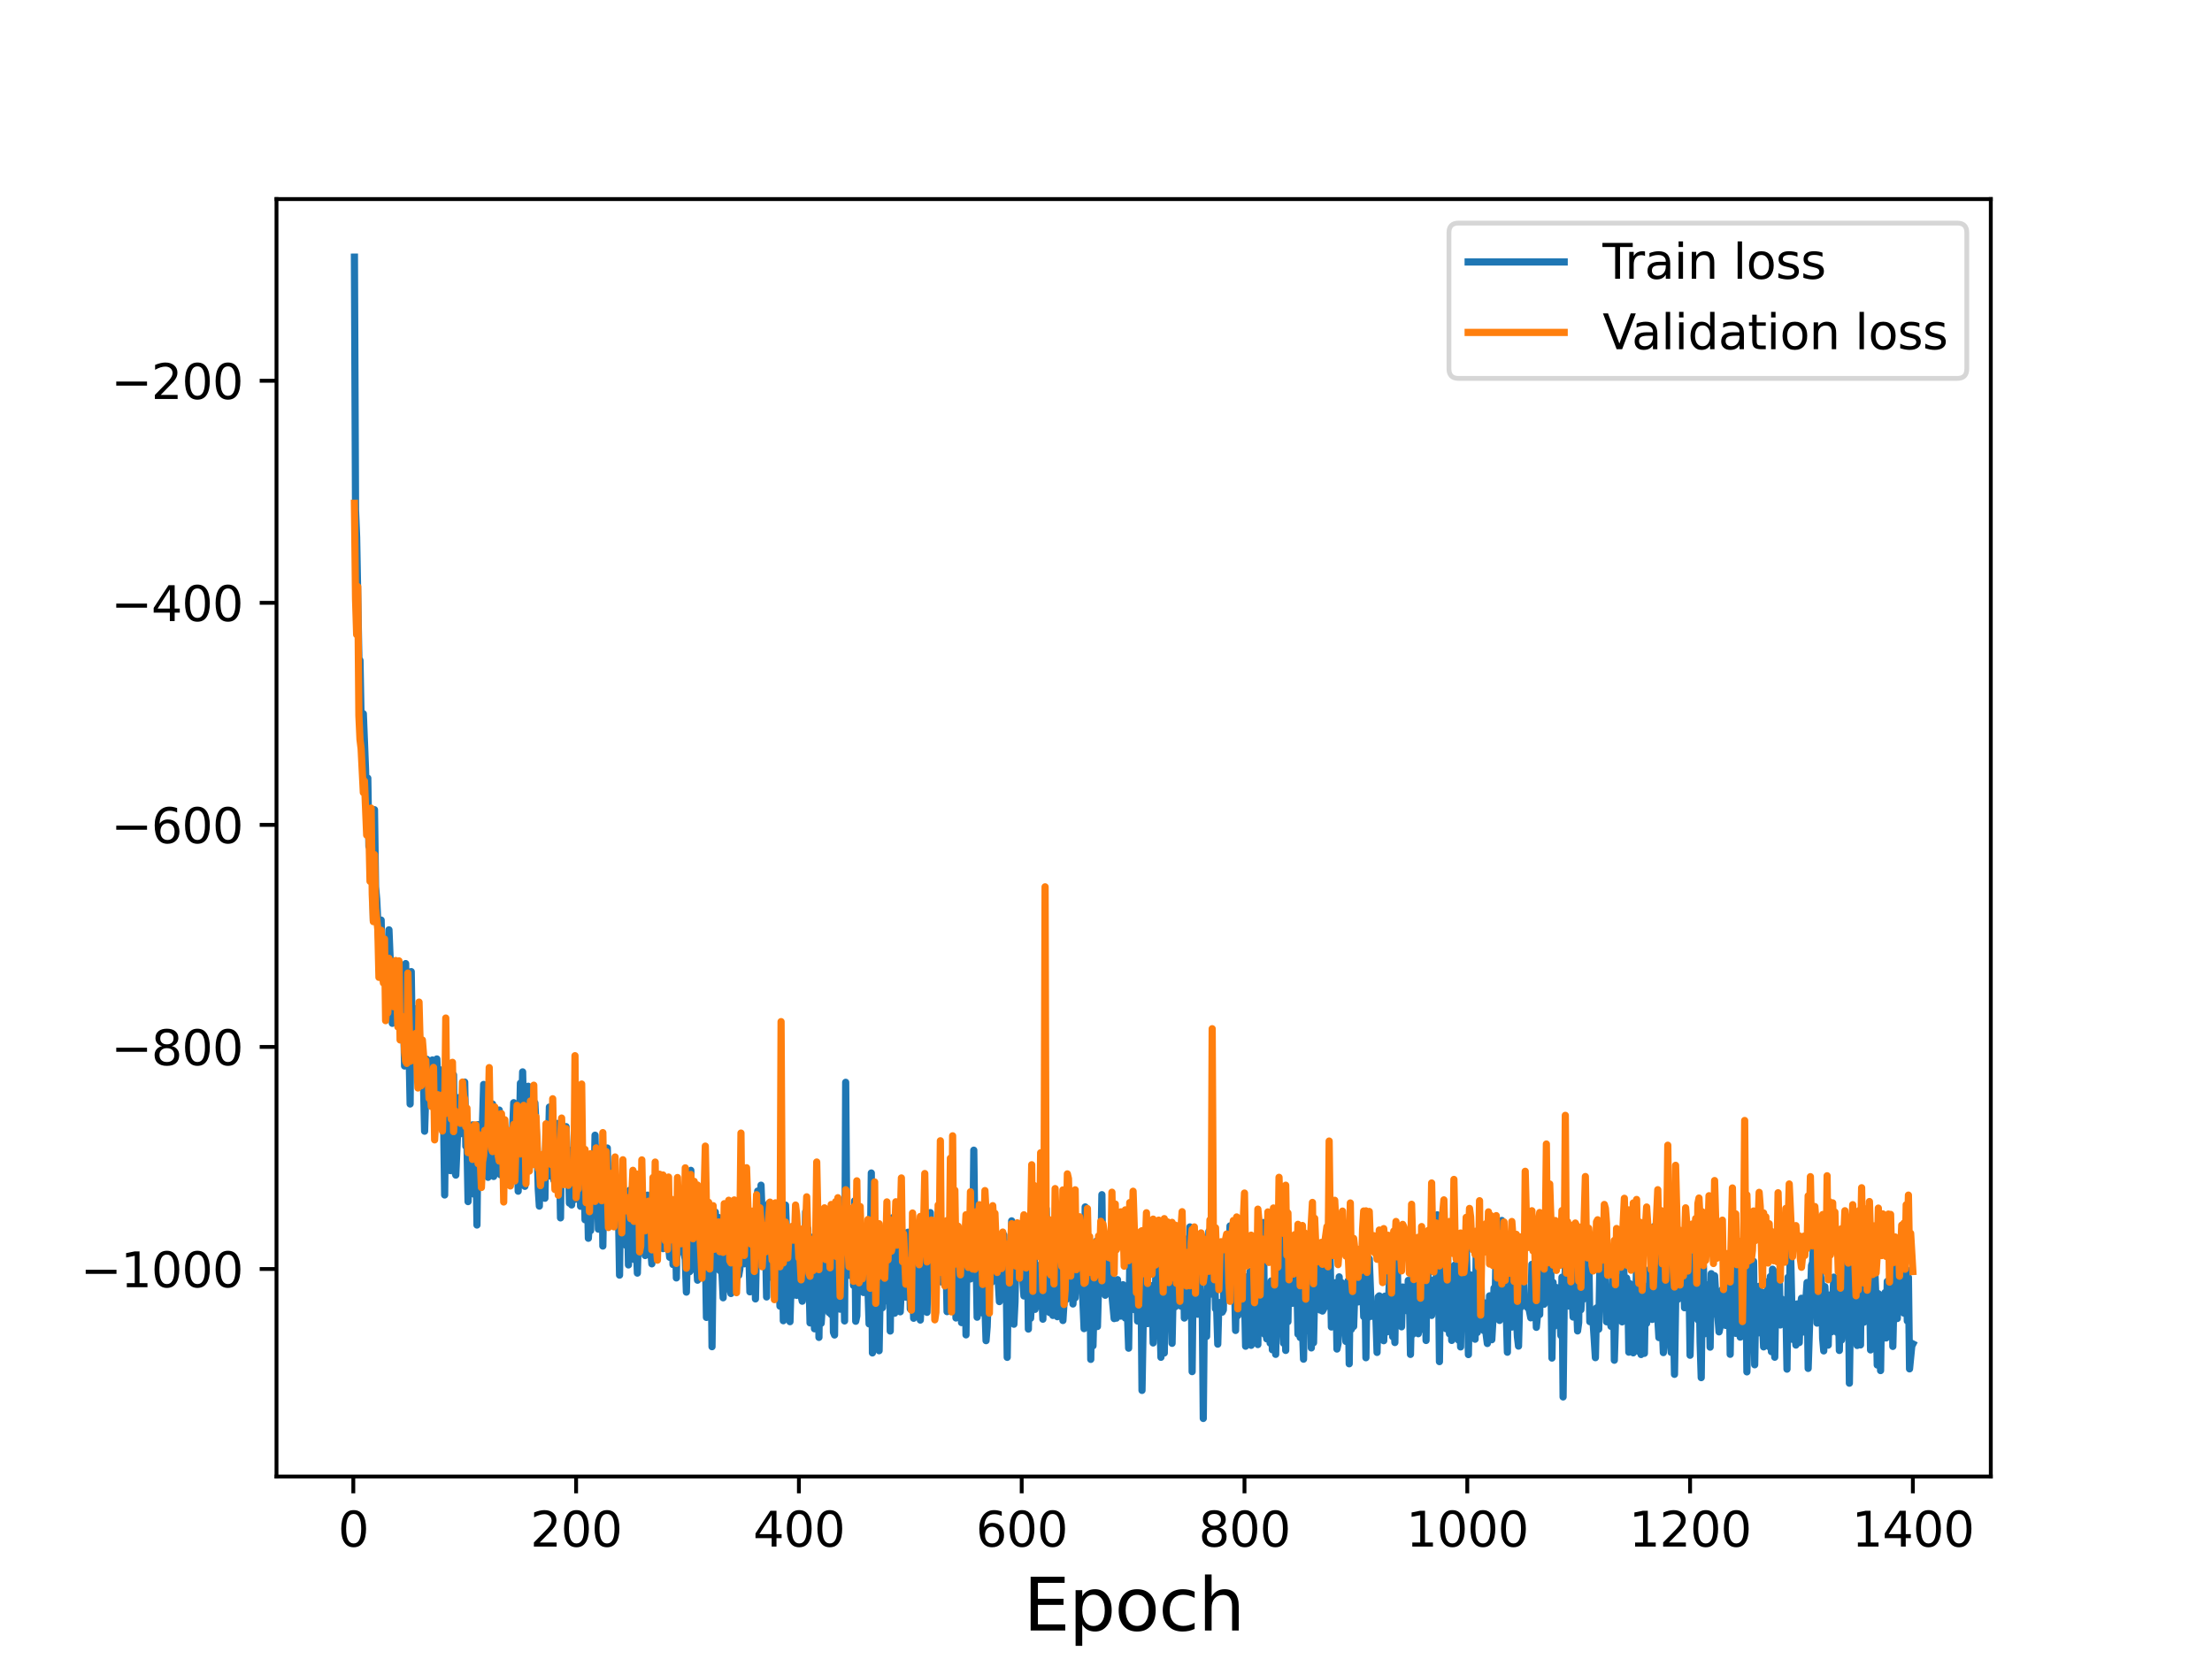 <?xml version="1.0" encoding="utf-8" standalone="no"?>
<!DOCTYPE svg PUBLIC "-//W3C//DTD SVG 1.1//EN"
  "http://www.w3.org/Graphics/SVG/1.1/DTD/svg11.dtd">
<svg height="345.6pt" version="1.1" viewBox="0 0 460.8 345.6" width="460.8pt" xmlns="http://www.w3.org/2000/svg" xmlns:xlink="http://www.w3.org/1999/xlink">
 <defs>
  <style type="text/css">*{stroke-linecap:butt;stroke-linejoin:round;}</style>
 </defs>
 <g id="figure_1">
  <g id="patch_1">
   <path d="M 0 345.6 
L 460.8 345.6 
L 460.8 0 
L 0 0 
z
" style="fill:#ffffff;"/>
  </g>
  <g id="axes_1">
   <g id="patch_2">
    <path d="M 57.6 307.584 
L 414.72 307.584 
L 414.72 41.472 
L 57.6 41.472 
z
" style="fill:#ffffff;"/>
   </g>
   <g id="matplotlib.axis_1">
    <g id="xtick_1">
     <g id="line2d_1">
      <defs>
       <path d="M 0 0 
L 0 3.5 
" id="m7a0f2388e6" style="stroke:#000000;stroke-width:0.8;"/>
      </defs>
      <g>
       <use style="stroke:#000000;stroke-width:0.8;" x="73.601" xlink:href="#m7a0f2388e6" y="307.584"/>
      </g>
     </g>
     <g id="text_1">
      <!-- 0 -->
      <g transform="translate(70.419 322.182)scale(0.1 -0.1)">
       <defs>
        <path d="M 2034 4250 
Q 1547 4250 1301 3770 
Q 1056 3291 1056 2328 
Q 1056 1369 1301 889 
Q 1547 409 2034 409 
Q 2525 409 2770 889 
Q 3016 1369 3016 2328 
Q 3016 3291 2770 3770 
Q 2525 4250 2034 4250 
z
M 2034 4750 
Q 2819 4750 3233 4129 
Q 3647 3509 3647 2328 
Q 3647 1150 3233 529 
Q 2819 -91 2034 -91 
Q 1250 -91 836 529 
Q 422 1150 422 2328 
Q 422 3509 836 4129 
Q 1250 4750 2034 4750 
z
" id="DejaVuSans-30" transform="scale(0.016)"/>
       </defs>
       <use xlink:href="#DejaVuSans-30"/>
      </g>
     </g>
    </g>
    <g id="xtick_2">
     <g id="line2d_2">
      <g>
       <use style="stroke:#000000;stroke-width:0.8;" x="120.013" xlink:href="#m7a0f2388e6" y="307.584"/>
      </g>
     </g>
     <g id="text_2">
      <!-- 200 -->
      <g transform="translate(110.469 322.182)scale(0.1 -0.1)">
       <defs>
        <path d="M 1228 531 
L 3431 531 
L 3431 0 
L 469 0 
L 469 531 
Q 828 903 1448 1529 
Q 2069 2156 2228 2338 
Q 2531 2678 2651 2914 
Q 2772 3150 2772 3378 
Q 2772 3750 2511 3984 
Q 2250 4219 1831 4219 
Q 1534 4219 1204 4116 
Q 875 4013 500 3803 
L 500 4441 
Q 881 4594 1212 4672 
Q 1544 4750 1819 4750 
Q 2544 4750 2975 4387 
Q 3406 4025 3406 3419 
Q 3406 3131 3298 2873 
Q 3191 2616 2906 2266 
Q 2828 2175 2409 1742 
Q 1991 1309 1228 531 
z
" id="DejaVuSans-32" transform="scale(0.016)"/>
       </defs>
       <use xlink:href="#DejaVuSans-32"/>
       <use x="63.623" xlink:href="#DejaVuSans-30"/>
       <use x="127.246" xlink:href="#DejaVuSans-30"/>
      </g>
     </g>
    </g>
    <g id="xtick_3">
     <g id="line2d_3">
      <g>
       <use style="stroke:#000000;stroke-width:0.8;" x="166.425" xlink:href="#m7a0f2388e6" y="307.584"/>
      </g>
     </g>
     <g id="text_3">
      <!-- 400 -->
      <g transform="translate(156.882 322.182)scale(0.1 -0.1)">
       <defs>
        <path d="M 2419 4116 
L 825 1625 
L 2419 1625 
L 2419 4116 
z
M 2253 4666 
L 3047 4666 
L 3047 1625 
L 3713 1625 
L 3713 1100 
L 3047 1100 
L 3047 0 
L 2419 0 
L 2419 1100 
L 313 1100 
L 313 1709 
L 2253 4666 
z
" id="DejaVuSans-34" transform="scale(0.016)"/>
       </defs>
       <use xlink:href="#DejaVuSans-34"/>
       <use x="63.623" xlink:href="#DejaVuSans-30"/>
       <use x="127.246" xlink:href="#DejaVuSans-30"/>
      </g>
     </g>
    </g>
    <g id="xtick_4">
     <g id="line2d_4">
      <g>
       <use style="stroke:#000000;stroke-width:0.8;" x="212.838" xlink:href="#m7a0f2388e6" y="307.584"/>
      </g>
     </g>
     <g id="text_4">
      <!-- 600 -->
      <g transform="translate(203.294 322.182)scale(0.1 -0.1)">
       <defs>
        <path d="M 2113 2584 
Q 1688 2584 1439 2293 
Q 1191 2003 1191 1497 
Q 1191 994 1439 701 
Q 1688 409 2113 409 
Q 2538 409 2786 701 
Q 3034 994 3034 1497 
Q 3034 2003 2786 2293 
Q 2538 2584 2113 2584 
z
M 3366 4563 
L 3366 3988 
Q 3128 4100 2886 4159 
Q 2644 4219 2406 4219 
Q 1781 4219 1451 3797 
Q 1122 3375 1075 2522 
Q 1259 2794 1537 2939 
Q 1816 3084 2150 3084 
Q 2853 3084 3261 2657 
Q 3669 2231 3669 1497 
Q 3669 778 3244 343 
Q 2819 -91 2113 -91 
Q 1303 -91 875 529 
Q 447 1150 447 2328 
Q 447 3434 972 4092 
Q 1497 4750 2381 4750 
Q 2619 4750 2861 4703 
Q 3103 4656 3366 4563 
z
" id="DejaVuSans-36" transform="scale(0.016)"/>
       </defs>
       <use xlink:href="#DejaVuSans-36"/>
       <use x="63.623" xlink:href="#DejaVuSans-30"/>
       <use x="127.246" xlink:href="#DejaVuSans-30"/>
      </g>
     </g>
    </g>
    <g id="xtick_5">
     <g id="line2d_5">
      <g>
       <use style="stroke:#000000;stroke-width:0.8;" x="259.25" xlink:href="#m7a0f2388e6" y="307.584"/>
      </g>
     </g>
     <g id="text_5">
      <!-- 800 -->
      <g transform="translate(249.706 322.182)scale(0.1 -0.1)">
       <defs>
        <path d="M 2034 2216 
Q 1584 2216 1326 1975 
Q 1069 1734 1069 1313 
Q 1069 891 1326 650 
Q 1584 409 2034 409 
Q 2484 409 2743 651 
Q 3003 894 3003 1313 
Q 3003 1734 2745 1975 
Q 2488 2216 2034 2216 
z
M 1403 2484 
Q 997 2584 770 2862 
Q 544 3141 544 3541 
Q 544 4100 942 4425 
Q 1341 4750 2034 4750 
Q 2731 4750 3128 4425 
Q 3525 4100 3525 3541 
Q 3525 3141 3298 2862 
Q 3072 2584 2669 2484 
Q 3125 2378 3379 2068 
Q 3634 1759 3634 1313 
Q 3634 634 3220 271 
Q 2806 -91 2034 -91 
Q 1263 -91 848 271 
Q 434 634 434 1313 
Q 434 1759 690 2068 
Q 947 2378 1403 2484 
z
M 1172 3481 
Q 1172 3119 1398 2916 
Q 1625 2713 2034 2713 
Q 2441 2713 2670 2916 
Q 2900 3119 2900 3481 
Q 2900 3844 2670 4047 
Q 2441 4250 2034 4250 
Q 1625 4250 1398 4047 
Q 1172 3844 1172 3481 
z
" id="DejaVuSans-38" transform="scale(0.016)"/>
       </defs>
       <use xlink:href="#DejaVuSans-38"/>
       <use x="63.623" xlink:href="#DejaVuSans-30"/>
       <use x="127.246" xlink:href="#DejaVuSans-30"/>
      </g>
     </g>
    </g>
    <g id="xtick_6">
     <g id="line2d_6">
      <g>
       <use style="stroke:#000000;stroke-width:0.8;" x="305.663" xlink:href="#m7a0f2388e6" y="307.584"/>
      </g>
     </g>
     <g id="text_6">
      <!-- 1000 -->
      <g transform="translate(292.938 322.182)scale(0.1 -0.1)">
       <defs>
        <path d="M 794 531 
L 1825 531 
L 1825 4091 
L 703 3866 
L 703 4441 
L 1819 4666 
L 2450 4666 
L 2450 531 
L 3481 531 
L 3481 0 
L 794 0 
L 794 531 
z
" id="DejaVuSans-31" transform="scale(0.016)"/>
       </defs>
       <use xlink:href="#DejaVuSans-31"/>
       <use x="63.623" xlink:href="#DejaVuSans-30"/>
       <use x="127.246" xlink:href="#DejaVuSans-30"/>
       <use x="190.869" xlink:href="#DejaVuSans-30"/>
      </g>
     </g>
    </g>
    <g id="xtick_7">
     <g id="line2d_7">
      <g>
       <use style="stroke:#000000;stroke-width:0.8;" x="352.075" xlink:href="#m7a0f2388e6" y="307.584"/>
      </g>
     </g>
     <g id="text_7">
      <!-- 1200 -->
      <g transform="translate(339.35 322.182)scale(0.1 -0.1)">
       <use xlink:href="#DejaVuSans-31"/>
       <use x="63.623" xlink:href="#DejaVuSans-32"/>
       <use x="127.246" xlink:href="#DejaVuSans-30"/>
       <use x="190.869" xlink:href="#DejaVuSans-30"/>
      </g>
     </g>
    </g>
    <g id="xtick_8">
     <g id="line2d_8">
      <g>
       <use style="stroke:#000000;stroke-width:0.8;" x="398.487" xlink:href="#m7a0f2388e6" y="307.584"/>
      </g>
     </g>
     <g id="text_8">
      <!-- 1400 -->
      <g transform="translate(385.762 322.182)scale(0.1 -0.1)">
       <use xlink:href="#DejaVuSans-31"/>
       <use x="63.623" xlink:href="#DejaVuSans-34"/>
       <use x="127.246" xlink:href="#DejaVuSans-30"/>
       <use x="190.869" xlink:href="#DejaVuSans-30"/>
      </g>
     </g>
    </g>
    <g id="text_9">
     <!-- Epoch -->
     <g transform="translate(213.194 339.66)scale(0.15 -0.15)">
      <defs>
       <path d="M 628 4666 
L 3578 4666 
L 3578 4134 
L 1259 4134 
L 1259 2753 
L 3481 2753 
L 3481 2222 
L 1259 2222 
L 1259 531 
L 3634 531 
L 3634 0 
L 628 0 
L 628 4666 
z
" id="DejaVuSans-45" transform="scale(0.016)"/>
       <path d="M 1159 525 
L 1159 -1331 
L 581 -1331 
L 581 3500 
L 1159 3500 
L 1159 2969 
Q 1341 3281 1617 3432 
Q 1894 3584 2278 3584 
Q 2916 3584 3314 3078 
Q 3713 2572 3713 1747 
Q 3713 922 3314 415 
Q 2916 -91 2278 -91 
Q 1894 -91 1617 61 
Q 1341 213 1159 525 
z
M 3116 1747 
Q 3116 2381 2855 2742 
Q 2594 3103 2138 3103 
Q 1681 3103 1420 2742 
Q 1159 2381 1159 1747 
Q 1159 1113 1420 752 
Q 1681 391 2138 391 
Q 2594 391 2855 752 
Q 3116 1113 3116 1747 
z
" id="DejaVuSans-70" transform="scale(0.016)"/>
       <path d="M 1959 3097 
Q 1497 3097 1228 2736 
Q 959 2375 959 1747 
Q 959 1119 1226 758 
Q 1494 397 1959 397 
Q 2419 397 2687 759 
Q 2956 1122 2956 1747 
Q 2956 2369 2687 2733 
Q 2419 3097 1959 3097 
z
M 1959 3584 
Q 2709 3584 3137 3096 
Q 3566 2609 3566 1747 
Q 3566 888 3137 398 
Q 2709 -91 1959 -91 
Q 1206 -91 779 398 
Q 353 888 353 1747 
Q 353 2609 779 3096 
Q 1206 3584 1959 3584 
z
" id="DejaVuSans-6f" transform="scale(0.016)"/>
       <path d="M 3122 3366 
L 3122 2828 
Q 2878 2963 2633 3030 
Q 2388 3097 2138 3097 
Q 1578 3097 1268 2742 
Q 959 2388 959 1747 
Q 959 1106 1268 751 
Q 1578 397 2138 397 
Q 2388 397 2633 464 
Q 2878 531 3122 666 
L 3122 134 
Q 2881 22 2623 -34 
Q 2366 -91 2075 -91 
Q 1284 -91 818 406 
Q 353 903 353 1747 
Q 353 2603 823 3093 
Q 1294 3584 2113 3584 
Q 2378 3584 2631 3529 
Q 2884 3475 3122 3366 
z
" id="DejaVuSans-63" transform="scale(0.016)"/>
       <path d="M 3513 2113 
L 3513 0 
L 2938 0 
L 2938 2094 
Q 2938 2591 2744 2837 
Q 2550 3084 2163 3084 
Q 1697 3084 1428 2787 
Q 1159 2491 1159 1978 
L 1159 0 
L 581 0 
L 581 4863 
L 1159 4863 
L 1159 2956 
Q 1366 3272 1645 3428 
Q 1925 3584 2291 3584 
Q 2894 3584 3203 3211 
Q 3513 2838 3513 2113 
z
" id="DejaVuSans-68" transform="scale(0.016)"/>
      </defs>
      <use xlink:href="#DejaVuSans-45"/>
      <use x="63.184" xlink:href="#DejaVuSans-70"/>
      <use x="126.66" xlink:href="#DejaVuSans-6f"/>
      <use x="187.842" xlink:href="#DejaVuSans-63"/>
      <use x="242.822" xlink:href="#DejaVuSans-68"/>
     </g>
    </g>
   </g>
   <g id="matplotlib.axis_2">
    <g id="ytick_1">
     <g id="line2d_9">
      <defs>
       <path d="M 0 0 
L -3.5 0 
" id="mbb0a28171a" style="stroke:#000000;stroke-width:0.8;"/>
      </defs>
      <g>
       <use style="stroke:#000000;stroke-width:0.8;" x="57.6" xlink:href="#mbb0a28171a" y="264.354"/>
      </g>
     </g>
     <g id="text_10">
      <!-- −1000 -->
      <g transform="translate(16.77 268.153)scale(0.1 -0.1)">
       <defs>
        <path d="M 678 2272 
L 4684 2272 
L 4684 1741 
L 678 1741 
L 678 2272 
z
" id="DejaVuSans-2212" transform="scale(0.016)"/>
       </defs>
       <use xlink:href="#DejaVuSans-2212"/>
       <use x="83.789" xlink:href="#DejaVuSans-31"/>
       <use x="147.412" xlink:href="#DejaVuSans-30"/>
       <use x="211.035" xlink:href="#DejaVuSans-30"/>
       <use x="274.658" xlink:href="#DejaVuSans-30"/>
      </g>
     </g>
    </g>
    <g id="ytick_2">
     <g id="line2d_10">
      <g>
       <use style="stroke:#000000;stroke-width:0.8;" x="57.6" xlink:href="#mbb0a28171a" y="218.095"/>
      </g>
     </g>
     <g id="text_11">
      <!-- −800 -->
      <g transform="translate(23.133 221.894)scale(0.1 -0.1)">
       <use xlink:href="#DejaVuSans-2212"/>
       <use x="83.789" xlink:href="#DejaVuSans-38"/>
       <use x="147.412" xlink:href="#DejaVuSans-30"/>
       <use x="211.035" xlink:href="#DejaVuSans-30"/>
      </g>
     </g>
    </g>
    <g id="ytick_3">
     <g id="line2d_11">
      <g>
       <use style="stroke:#000000;stroke-width:0.8;" x="57.6" xlink:href="#mbb0a28171a" y="171.836"/>
      </g>
     </g>
     <g id="text_12">
      <!-- −600 -->
      <g transform="translate(23.133 175.636)scale(0.1 -0.1)">
       <use xlink:href="#DejaVuSans-2212"/>
       <use x="83.789" xlink:href="#DejaVuSans-36"/>
       <use x="147.412" xlink:href="#DejaVuSans-30"/>
       <use x="211.035" xlink:href="#DejaVuSans-30"/>
      </g>
     </g>
    </g>
    <g id="ytick_4">
     <g id="line2d_12">
      <g>
       <use style="stroke:#000000;stroke-width:0.8;" x="57.6" xlink:href="#mbb0a28171a" y="125.578"/>
      </g>
     </g>
     <g id="text_13">
      <!-- −400 -->
      <g transform="translate(23.133 129.377)scale(0.1 -0.1)">
       <use xlink:href="#DejaVuSans-2212"/>
       <use x="83.789" xlink:href="#DejaVuSans-34"/>
       <use x="147.412" xlink:href="#DejaVuSans-30"/>
       <use x="211.035" xlink:href="#DejaVuSans-30"/>
      </g>
     </g>
    </g>
    <g id="ytick_5">
     <g id="line2d_13">
      <g>
       <use style="stroke:#000000;stroke-width:0.8;" x="57.6" xlink:href="#mbb0a28171a" y="79.319"/>
      </g>
     </g>
     <g id="text_14">
      <!-- −200 -->
      <g transform="translate(23.133 83.118)scale(0.1 -0.1)">
       <use xlink:href="#DejaVuSans-2212"/>
       <use x="83.789" xlink:href="#DejaVuSans-32"/>
       <use x="147.412" xlink:href="#DejaVuSans-30"/>
       <use x="211.035" xlink:href="#DejaVuSans-30"/>
      </g>
     </g>
    </g>
   </g>
   <g id="line2d_14">
    <path clip-path="url(#p27abf71423)" d="M 73.833 53.568 
L 74.065 106.19 
L 74.297 111.964 
L 74.761 137.212 
L 74.993 137.569 
L 75.225 150.044 
L 75.457 149.953 
L 75.689 148.686 
L 76.153 160.386 
L 76.385 169.442 
L 76.617 162.101 
L 76.85 176.302 
L 77.082 169.735 
L 77.314 176.508 
L 77.546 172.164 
L 77.778 191.809 
L 78.01 168.674 
L 78.242 184.737 
L 78.474 187.355 
L 78.938 196.754 
L 79.17 192.484 
L 79.402 191.671 
L 79.634 203.802 
L 79.866 202.269 
L 80.098 199.008 
L 80.33 199.155 
L 80.795 205.608 
L 81.027 193.699 
L 81.259 199.332 
L 81.491 208.734 
L 81.723 213.177 
L 81.955 208.377 
L 82.187 212.277 
L 82.419 207.139 
L 82.651 209.341 
L 82.883 213.58 
L 83.115 208.645 
L 83.347 209.008 
L 83.579 215.468 
L 83.811 208.071 
L 84.043 210.557 
L 84.276 222.067 
L 84.508 200.731 
L 84.74 216.456 
L 84.972 207.587 
L 85.436 229.98 
L 85.668 202.403 
L 85.9 217.699 
L 86.132 215.589 
L 86.364 210.114 
L 86.596 219.784 
L 86.828 217.066 
L 87.06 221.392 
L 87.292 211.262 
L 87.524 224.469 
L 87.756 224.903 
L 87.989 221.484 
L 88.221 225.717 
L 88.453 235.651 
L 88.917 220.668 
L 89.149 222.353 
L 89.381 227.525 
L 89.613 222.887 
L 89.845 230.179 
L 90.077 220.808 
L 90.309 222.839 
L 90.541 229.703 
L 90.773 230.246 
L 91.005 220.6 
L 91.237 226.343 
L 91.469 222.753 
L 91.701 231.733 
L 91.934 232.205 
L 92.166 232.005 
L 92.398 232.865 
L 92.63 248.94 
L 92.862 226.839 
L 93.094 232.051 
L 93.326 227.925 
L 93.558 226.816 
L 93.79 243.862 
L 94.022 222.896 
L 94.254 232.754 
L 94.486 223.928 
L 94.718 244.02 
L 94.95 244.796 
L 95.647 228.619 
L 95.879 236.199 
L 96.111 230.288 
L 96.343 230.354 
L 96.575 226.741 
L 96.807 225.421 
L 97.039 238.788 
L 97.271 237.872 
L 97.503 250.319 
L 97.735 243.669 
L 97.967 242.372 
L 98.199 242.122 
L 98.431 234.327 
L 98.663 248.734 
L 98.895 236.637 
L 99.127 237.818 
L 99.36 255.197 
L 99.592 234.284 
L 99.824 245.877 
L 100.056 236.406 
L 100.288 241.441 
L 100.752 225.91 
L 100.984 241.445 
L 101.216 236.728 
L 101.448 235.948 
L 101.68 245.254 
L 101.912 241.844 
L 102.144 240.753 
L 102.376 237.958 
L 102.608 229.992 
L 102.84 245.079 
L 103.073 239.571 
L 103.305 237.479 
L 103.537 242.432 
L 103.769 240.585 
L 104.001 231.24 
L 104.233 244.718 
L 104.465 239.733 
L 104.697 237.363 
L 104.929 233.42 
L 105.393 246.065 
L 105.625 246.005 
L 105.857 245.169 
L 106.089 236.986 
L 106.321 240.866 
L 106.553 241.05 
L 107.018 229.709 
L 107.25 243.083 
L 107.714 233.796 
L 107.946 248.147 
L 108.41 225.647 
L 108.642 232.56 
L 108.874 223.291 
L 109.338 247.134 
L 109.57 241.693 
L 109.802 239.895 
L 110.034 226.285 
L 110.266 228.048 
L 110.731 234.322 
L 110.963 227.89 
L 111.195 233.872 
L 111.427 229.757 
L 111.891 239.213 
L 112.123 247.624 
L 112.355 251.254 
L 112.587 240.796 
L 112.819 245.139 
L 113.051 243.445 
L 113.515 249.621 
L 113.747 235.446 
L 113.979 239.095 
L 114.211 240.434 
L 114.444 230.616 
L 114.676 244.997 
L 115.14 242.283 
L 115.372 245.848 
L 115.604 237.283 
L 115.836 246.551 
L 116.068 234.03 
L 116.3 239.237 
L 116.532 240.093 
L 116.764 253.708 
L 116.996 234.424 
L 117.46 243.985 
L 117.692 243.945 
L 117.924 234.696 
L 118.157 241.201 
L 118.389 240.956 
L 118.621 250.638 
L 118.853 250.381 
L 119.085 251.014 
L 119.317 239.49 
L 119.781 249.853 
L 120.013 239.611 
L 120.477 247.285 
L 120.709 233.056 
L 120.941 251.292 
L 121.173 242.527 
L 121.405 250.799 
L 121.637 240.09 
L 121.87 254.101 
L 122.102 243.763 
L 122.334 246.137 
L 122.566 257.954 
L 122.798 254.017 
L 123.03 256.366 
L 123.262 248.639 
L 123.494 249.417 
L 123.726 249.155 
L 123.958 236.485 
L 124.19 246.87 
L 124.422 245.037 
L 124.654 256.06 
L 124.886 251.731 
L 125.118 255.203 
L 125.35 238.925 
L 125.583 259.579 
L 125.815 244.279 
L 126.047 246.301 
L 126.279 244.451 
L 126.511 239.151 
L 126.743 249.146 
L 127.207 254.951 
L 127.439 244.324 
L 127.671 248.591 
L 127.903 247.303 
L 128.599 255.671 
L 128.831 251.84 
L 129.063 265.637 
L 129.296 245.636 
L 129.528 257.555 
L 129.76 250.081 
L 129.992 252.72 
L 130.224 249.237 
L 130.456 259.462 
L 130.688 250.426 
L 130.92 263.512 
L 131.152 247.965 
L 131.384 255.091 
L 131.616 254.569 
L 131.848 250.003 
L 132.08 262.367 
L 132.312 251.963 
L 132.776 265.211 
L 133.009 256.767 
L 133.473 250.162 
L 133.705 251.317 
L 133.937 257.67 
L 134.169 252.448 
L 134.401 261.551 
L 134.633 249.84 
L 134.865 248.97 
L 135.329 259.309 
L 135.561 260.346 
L 135.793 263.281 
L 136.025 248.109 
L 136.257 252.722 
L 136.489 250.357 
L 136.721 251.278 
L 136.954 253.601 
L 137.186 258.283 
L 137.418 258.385 
L 137.65 254.047 
L 137.882 259.193 
L 138.114 260.112 
L 138.346 258.259 
L 138.578 255.27 
L 138.81 250.128 
L 139.042 249.61 
L 139.274 259.648 
L 139.506 261.915 
L 139.738 254.006 
L 139.97 252.354 
L 140.202 263.434 
L 140.434 251.386 
L 140.667 254.974 
L 140.899 266.216 
L 141.131 253.966 
L 141.363 256.478 
L 141.595 253.151 
L 141.827 260.381 
L 142.059 256.928 
L 142.291 260.917 
L 142.523 261.261 
L 142.755 262.355 
L 142.987 269.173 
L 143.451 250.446 
L 143.683 264.909 
L 143.915 243.804 
L 144.147 260.532 
L 144.38 250.869 
L 144.612 264.413 
L 144.844 262.687 
L 145.076 262.205 
L 145.308 266.688 
L 145.54 258.938 
L 145.772 265.309 
L 146.004 264.169 
L 146.236 265.481 
L 146.468 256.062 
L 146.7 262.319 
L 146.932 259.907 
L 147.164 274.442 
L 147.628 251.459 
L 147.86 263.589 
L 148.093 258.027 
L 148.325 280.544 
L 148.557 262.433 
L 148.789 263.815 
L 149.021 252.499 
L 149.485 262.028 
L 149.717 253.627 
L 149.949 264.699 
L 150.181 260.657 
L 150.645 270.353 
L 150.877 254.825 
L 151.109 261.556 
L 151.341 261.837 
L 151.573 252.179 
L 152.038 268.574 
L 152.27 269.467 
L 152.734 255.246 
L 153.198 267.275 
L 153.43 258.76 
L 153.662 264.206 
L 153.894 265.681 
L 154.126 264.344 
L 154.59 250.537 
L 154.822 259.683 
L 155.054 263.268 
L 155.286 262.803 
L 155.519 252.85 
L 155.751 259.721 
L 155.983 260.043 
L 156.215 269.116 
L 156.447 263.9 
L 156.679 268.994 
L 156.911 267.189 
L 157.143 254.722 
L 157.375 270.589 
L 157.839 248.116 
L 158.071 251.702 
L 158.303 259.625 
L 158.535 246.897 
L 158.999 259.667 
L 159.231 259.297 
L 159.464 258.617 
L 159.696 270.181 
L 159.928 251.136 
L 160.16 250.669 
L 160.392 261.794 
L 160.624 266.06 
L 160.856 258.098 
L 161.32 260.168 
L 161.552 266.372 
L 161.784 254.796 
L 162.016 257.011 
L 162.48 272.097 
L 162.712 252.898 
L 162.944 253.366 
L 163.177 275.129 
L 163.641 251.042 
L 163.873 257.171 
L 164.105 257.33 
L 164.337 257.635 
L 164.569 275.331 
L 164.801 267.024 
L 165.033 269.051 
L 165.265 269.834 
L 165.497 258.565 
L 165.729 257.584 
L 165.961 269.843 
L 166.193 261.694 
L 166.425 265.637 
L 166.657 262.451 
L 166.89 269.955 
L 167.122 271.07 
L 167.354 265.751 
L 167.586 267.843 
L 167.818 252.444 
L 168.05 268.083 
L 168.282 255.984 
L 168.746 275.584 
L 168.978 257.737 
L 169.442 272.257 
L 169.674 276.813 
L 169.906 259.262 
L 170.138 269.064 
L 170.37 253.018 
L 170.603 278.604 
L 170.835 259.248 
L 171.067 275.672 
L 171.299 271.987 
L 171.531 261.672 
L 171.763 267.78 
L 171.995 262.261 
L 172.227 260.854 
L 172.459 272.405 
L 172.691 273.431 
L 172.923 270.89 
L 173.155 273.846 
L 173.387 259.655 
L 173.619 277.539 
L 173.851 278.104 
L 174.083 254.685 
L 174.316 260.595 
L 174.548 263.591 
L 174.78 263.588 
L 175.012 272.727 
L 175.244 263.343 
L 175.476 269.517 
L 175.708 257.748 
L 175.94 275.175 
L 176.172 225.462 
L 176.404 256.344 
L 176.636 257.442 
L 176.868 263.357 
L 177.1 265.723 
L 177.332 255.212 
L 177.564 256.567 
L 177.796 267.783 
L 178.029 250.155 
L 178.261 275.242 
L 178.493 274.14 
L 178.725 261.126 
L 179.189 255.496 
L 179.421 266.188 
L 179.653 266.059 
L 179.885 269.255 
L 180.117 265.85 
L 180.349 269.216 
L 180.581 261.102 
L 181.045 275.79 
L 181.277 263.379 
L 181.509 244.354 
L 181.741 281.841 
L 181.974 264.318 
L 182.206 259.75 
L 182.438 260.424 
L 182.67 274.395 
L 182.902 264.973 
L 183.134 281.382 
L 183.366 268.576 
L 183.598 268.529 
L 183.83 272.429 
L 184.062 266.3 
L 184.294 271.057 
L 184.526 268.277 
L 184.99 255.894 
L 185.222 256.138 
L 185.454 277.282 
L 185.687 259.176 
L 185.919 253.683 
L 186.383 273.567 
L 186.615 263.125 
L 186.847 260.902 
L 187.079 254.03 
L 187.311 271.94 
L 187.543 273.272 
L 187.775 267.807 
L 188.239 267.22 
L 188.471 256.842 
L 188.703 270.221 
L 188.935 266.541 
L 189.167 256.694 
L 189.4 261.317 
L 189.632 272.666 
L 189.864 257.992 
L 190.328 274.619 
L 190.792 261.465 
L 191.024 257.16 
L 191.256 267.115 
L 191.488 265.729 
L 191.72 274.994 
L 192.416 258.613 
L 192.648 267.857 
L 192.88 263.179 
L 193.113 273.386 
L 193.345 263.238 
L 193.577 264.654 
L 193.809 252.607 
L 194.041 266.611 
L 194.273 255.794 
L 194.505 258.701 
L 194.737 259.569 
L 194.969 257.978 
L 195.201 265.038 
L 195.665 258.744 
L 196.129 267.062 
L 196.361 266.803 
L 196.826 262.981 
L 197.058 261.805 
L 197.29 273.239 
L 197.522 271.918 
L 197.986 258.452 
L 198.218 261.684 
L 198.45 254.5 
L 198.682 262.3 
L 198.914 265.02 
L 199.146 274.563 
L 199.378 270.896 
L 199.61 261.719 
L 199.842 274.379 
L 200.074 264.438 
L 200.306 275.524 
L 200.771 260.395 
L 201.003 258.735 
L 201.235 278.076 
L 201.467 258.2 
L 201.699 264.891 
L 201.931 259.576 
L 202.163 266.427 
L 202.395 264.452 
L 202.627 261.379 
L 202.859 239.605 
L 203.091 258.888 
L 203.323 261.008 
L 203.555 274.4 
L 203.787 259.434 
L 204.019 271.307 
L 204.251 251.466 
L 204.484 273.469 
L 204.716 266.892 
L 205.18 272.035 
L 205.412 279.284 
L 205.644 276.403 
L 206.108 263.044 
L 206.34 264.259 
L 206.572 267.117 
L 206.804 265.481 
L 207.036 254.159 
L 207.268 258.33 
L 207.5 259.469 
L 208.197 271.15 
L 208.429 263.313 
L 208.661 264.236 
L 208.893 263.584 
L 209.125 257.28 
L 209.357 265.092 
L 209.589 264.193 
L 209.821 282.76 
L 210.053 265.668 
L 210.285 269.531 
L 210.517 268.363 
L 210.749 254.325 
L 210.981 259.74 
L 211.213 275.861 
L 211.445 271.197 
L 211.677 258.814 
L 211.91 260.98 
L 212.142 265.886 
L 212.374 265.536 
L 212.606 258.186 
L 213.07 266.683 
L 213.302 269.975 
L 213.534 269.858 
L 213.766 261.605 
L 213.998 258.422 
L 214.23 276.871 
L 214.462 262.687 
L 214.694 274.627 
L 214.926 270.175 
L 215.158 260.468 
L 215.39 256.056 
L 215.623 272.765 
L 215.855 267.142 
L 216.087 268.711 
L 216.319 272.072 
L 216.783 263.445 
L 217.247 274.814 
L 217.479 263.029 
L 217.711 265.035 
L 217.943 251.788 
L 218.407 270.563 
L 218.639 273.436 
L 218.871 258.045 
L 219.336 274.031 
L 219.568 269.181 
L 219.8 267.863 
L 220.032 261.647 
L 220.264 274.294 
L 220.496 270.02 
L 220.96 253.133 
L 221.192 267.608 
L 221.424 275.088 
L 221.656 271.356 
L 221.888 265.388 
L 222.12 270.711 
L 222.352 268.276 
L 222.584 263.487 
L 222.816 269.853 
L 223.049 262.585 
L 223.281 264.292 
L 223.513 271.646 
L 223.745 267.478 
L 223.977 270.357 
L 224.209 264.914 
L 224.441 266.121 
L 224.905 262.876 
L 225.369 265.936 
L 225.833 276.781 
L 226.065 251.423 
L 226.297 265.207 
L 226.529 258.344 
L 226.761 263.763 
L 226.994 258.986 
L 227.226 283.186 
L 227.458 262.601 
L 227.69 280.367 
L 227.922 271.207 
L 228.154 273.992 
L 228.386 258.552 
L 228.618 276.336 
L 228.85 267.727 
L 229.082 265.362 
L 229.314 261.545 
L 229.546 248.873 
L 229.778 267.921 
L 230.01 263.722 
L 230.242 269.828 
L 230.474 263.269 
L 230.707 268.356 
L 230.939 262.483 
L 231.171 267.775 
L 231.403 263.377 
L 231.635 269.8 
L 232.099 274.686 
L 232.331 269.455 
L 232.563 274.596 
L 232.795 266.569 
L 233.027 272.278 
L 233.491 274.172 
L 233.723 271.669 
L 233.955 267.631 
L 234.42 274.576 
L 234.652 269.769 
L 234.884 274.113 
L 235.116 280.855 
L 235.348 263.502 
L 235.812 269.058 
L 236.044 269.6 
L 236.276 272.814 
L 236.508 262.631 
L 236.74 261.736 
L 236.972 275.202 
L 237.204 270.123 
L 237.436 275.206 
L 237.668 264.475 
L 237.9 289.648 
L 238.133 276.185 
L 238.365 269.89 
L 238.597 270.143 
L 238.829 265.003 
L 239.061 275.74 
L 239.293 275.669 
L 239.525 274.389 
L 239.989 267.819 
L 240.221 279.764 
L 240.453 271.759 
L 240.685 268.304 
L 240.917 262.437 
L 241.149 276.085 
L 241.381 268.829 
L 241.613 273.854 
L 241.846 282.751 
L 242.078 266.811 
L 242.542 281.86 
L 242.774 267.201 
L 243.006 269.521 
L 243.238 268.61 
L 243.47 264.486 
L 243.702 264.18 
L 243.934 269.144 
L 244.166 279.84 
L 244.398 268.75 
L 244.63 269.922 
L 244.862 272.2 
L 245.094 258.817 
L 245.326 257.904 
L 245.559 271.23 
L 245.791 269.759 
L 246.023 272.103 
L 246.255 270.041 
L 246.487 257.878 
L 246.719 274.578 
L 246.951 274.202 
L 247.183 260.756 
L 247.415 270.901 
L 247.647 272.091 
L 247.879 255.588 
L 248.111 260.527 
L 248.343 285.734 
L 248.575 264.264 
L 248.807 264.884 
L 249.039 261.837 
L 249.504 273.781 
L 249.736 260.119 
L 250.2 272.346 
L 250.432 270.385 
L 250.664 295.488 
L 250.896 272.084 
L 251.128 270.747 
L 251.36 278.398 
L 251.824 256.529 
L 252.056 268.04 
L 252.288 269.581 
L 252.52 267.178 
L 252.752 266.769 
L 252.984 263.143 
L 253.217 272.669 
L 253.449 272.402 
L 253.681 280.013 
L 253.913 271.374 
L 254.145 271.339 
L 254.377 271.711 
L 254.609 273.347 
L 254.841 272.891 
L 255.073 261.017 
L 255.537 266.777 
L 255.769 267.379 
L 256.001 269.68 
L 256.233 255.381 
L 256.465 267.078 
L 256.697 260.747 
L 256.93 270.145 
L 257.162 266.29 
L 257.394 277.158 
L 257.626 264.236 
L 257.858 274.08 
L 258.322 265.212 
L 258.554 271.498 
L 258.786 267.264 
L 259.25 269.844 
L 259.482 280.445 
L 259.714 265.991 
L 260.178 274.639 
L 260.41 264.878 
L 260.643 280.259 
L 260.875 274.392 
L 261.107 278.24 
L 261.571 266.767 
L 261.803 271.413 
L 262.035 280.1 
L 262.267 261.165 
L 262.499 275.818 
L 262.731 276.107 
L 263.195 254.677 
L 263.427 277.949 
L 263.659 277.22 
L 263.891 278.916 
L 264.356 271.425 
L 264.588 279.789 
L 264.82 266.841 
L 265.052 281.187 
L 265.516 267.765 
L 265.748 282.138 
L 265.98 269.886 
L 266.212 266.594 
L 266.444 275.328 
L 266.908 257.153 
L 267.14 274.229 
L 267.372 279.805 
L 267.604 256.372 
L 267.836 281.319 
L 268.069 252.564 
L 268.301 275.334 
L 268.533 260.521 
L 268.765 271.536 
L 268.997 270.971 
L 269.229 271.502 
L 269.693 261.594 
L 269.925 262.504 
L 270.157 266.881 
L 270.389 277.932 
L 270.621 268.662 
L 270.853 278.629 
L 271.085 275.731 
L 271.317 276.322 
L 271.549 283.143 
L 271.781 267.488 
L 272.014 265.699 
L 272.246 277.22 
L 272.478 266.771 
L 272.942 262.504 
L 273.174 280.799 
L 273.406 263.086 
L 273.638 279.717 
L 273.87 269.188 
L 274.102 269.69 
L 274.334 268.181 
L 274.566 264.092 
L 274.798 271.303 
L 275.03 272.917 
L 275.262 264.525 
L 275.494 273.12 
L 275.727 272.694 
L 275.959 264.242 
L 276.191 263.337 
L 276.423 264.821 
L 276.655 272.094 
L 276.887 250.152 
L 277.351 276.438 
L 277.583 275.533 
L 277.815 270.26 
L 278.047 273.149 
L 278.279 267.183 
L 278.511 281.032 
L 278.743 279.919 
L 278.975 265.994 
L 279.207 273.887 
L 279.44 267.161 
L 279.672 272.238 
L 279.904 270.658 
L 280.136 276.509 
L 280.368 279.445 
L 280.6 270.059 
L 280.832 266.814 
L 281.064 284.106 
L 281.296 265.232 
L 281.528 276.909 
L 281.76 271.942 
L 281.992 276.325 
L 282.224 269.083 
L 282.456 269.639 
L 282.688 270.809 
L 282.92 271.208 
L 283.153 266.335 
L 283.385 269.091 
L 283.617 266.492 
L 283.849 266.812 
L 284.081 274.279 
L 284.313 264.517 
L 284.545 282.838 
L 284.777 267.541 
L 285.009 274.466 
L 285.241 262.228 
L 285.705 274.208 
L 285.937 273.957 
L 286.169 274.017 
L 286.401 272.777 
L 286.633 274.612 
L 286.866 281.735 
L 287.098 270.184 
L 287.33 269.951 
L 287.562 273.531 
L 288.026 270.4 
L 288.258 279.296 
L 288.49 270.017 
L 288.722 272.836 
L 288.954 277.451 
L 289.418 267.44 
L 289.65 261.932 
L 289.882 259.537 
L 290.114 278.446 
L 290.346 275.13 
L 290.579 279.674 
L 290.811 262.003 
L 291.043 260.902 
L 291.275 273.409 
L 291.739 268.669 
L 291.971 276.4 
L 292.203 268.103 
L 292.435 269.666 
L 292.667 270.216 
L 292.899 271.122 
L 293.131 273.064 
L 293.363 266.733 
L 293.595 269.307 
L 293.827 282.148 
L 294.059 270.066 
L 294.291 277.974 
L 294.524 259.1 
L 294.756 268.915 
L 295.22 275.627 
L 295.452 277.837 
L 295.684 264.214 
L 295.916 277.017 
L 296.38 264.161 
L 296.612 260.08 
L 296.844 263.271 
L 297.076 279.245 
L 297.308 258.823 
L 297.54 268.212 
L 297.772 271.359 
L 298.004 268.062 
L 298.237 274.027 
L 298.701 266.599 
L 298.933 271.697 
L 299.165 271.016 
L 299.397 253.064 
L 299.629 261.829 
L 299.861 283.652 
L 300.093 265.432 
L 300.325 267.385 
L 300.557 264.66 
L 300.789 271.364 
L 301.021 268.528 
L 301.253 276.81 
L 301.485 257.862 
L 301.95 277.864 
L 302.182 263.888 
L 302.414 279.233 
L 302.646 267.363 
L 302.878 276.825 
L 303.11 263.484 
L 303.342 265.611 
L 303.574 266.142 
L 303.806 279.155 
L 304.038 270.821 
L 304.27 280.591 
L 304.502 264.051 
L 304.966 273.606 
L 305.198 272.394 
L 305.43 258.538 
L 305.663 267.902 
L 305.895 282.188 
L 306.127 268.143 
L 306.359 265.58 
L 306.591 270.758 
L 306.823 269.482 
L 307.287 278.985 
L 307.519 260.821 
L 307.751 277.583 
L 307.983 263.246 
L 308.215 274.308 
L 308.447 260.757 
L 308.679 276.473 
L 308.911 273.614 
L 309.143 277.222 
L 309.376 271.423 
L 309.608 278.09 
L 309.84 279.875 
L 310.072 277.847 
L 310.304 269.942 
L 310.768 279.09 
L 311 275.042 
L 311.232 268.332 
L 311.464 270.959 
L 311.696 258.581 
L 311.928 272.819 
L 312.16 271.311 
L 312.392 275.071 
L 312.624 267.241 
L 312.856 254.243 
L 313.089 269.807 
L 313.553 257.994 
L 313.785 273.713 
L 314.017 281.694 
L 314.249 262.685 
L 314.481 267.611 
L 314.713 269.414 
L 314.945 276.448 
L 315.177 261.759 
L 315.409 271.935 
L 315.641 265.231 
L 315.873 274.08 
L 316.105 278.486 
L 316.337 280.421 
L 316.569 270.975 
L 316.801 272.361 
L 317.034 262.233 
L 317.266 259.461 
L 317.498 269.844 
L 317.962 271.625 
L 318.194 272.385 
L 318.426 272.135 
L 318.89 274.528 
L 319.122 263.382 
L 319.354 273.404 
L 319.818 267.318 
L 320.05 276.508 
L 320.282 274.024 
L 320.514 267.176 
L 320.747 273.843 
L 320.979 259.778 
L 321.675 271.695 
L 321.907 260.884 
L 322.139 265.223 
L 322.371 259.445 
L 322.603 268.914 
L 323.067 264.706 
L 323.299 282.913 
L 323.531 267.143 
L 323.763 276.31 
L 323.995 274.15 
L 324.227 268.211 
L 324.46 270.621 
L 324.692 271.018 
L 324.924 272.168 
L 325.156 278.207 
L 325.388 266.069 
L 325.62 291.009 
L 325.852 271.169 
L 326.084 264.196 
L 326.316 266.123 
L 326.548 263.399 
L 326.78 272.072 
L 327.012 265.028 
L 327.244 269.852 
L 327.476 269.594 
L 327.708 274.365 
L 327.94 258.778 
L 328.637 277.257 
L 328.869 275.495 
L 329.101 259.244 
L 329.333 272.849 
L 329.565 268.258 
L 329.797 270.688 
L 330.029 264.22 
L 330.261 270.119 
L 330.493 260.855 
L 330.725 265.484 
L 330.957 260.784 
L 331.189 275.326 
L 331.421 274.726 
L 331.653 274.673 
L 331.886 275.647 
L 332.35 282.826 
L 332.582 272.459 
L 332.814 273.862 
L 333.046 276.896 
L 333.278 264.115 
L 333.51 268.906 
L 333.742 262.006 
L 334.206 269.967 
L 334.438 266.618 
L 334.67 275.351 
L 334.902 274.087 
L 335.134 271.77 
L 335.366 275.091 
L 335.599 276.299 
L 335.831 275.041 
L 336.063 261.853 
L 336.295 283.36 
L 336.527 275.288 
L 336.759 274.632 
L 337.223 271.767 
L 337.455 272.125 
L 337.687 266.045 
L 337.919 275.372 
L 338.151 260.351 
L 338.383 268.415 
L 338.615 269.591 
L 338.847 266.236 
L 339.079 267.756 
L 339.311 281.681 
L 339.544 267.41 
L 339.776 278.714 
L 340.008 274.931 
L 340.24 281.821 
L 340.472 272.084 
L 340.704 274.687 
L 340.936 262.767 
L 341.168 258.982 
L 341.4 281.54 
L 341.632 277.685 
L 341.864 282.176 
L 342.096 279.098 
L 342.328 269.055 
L 342.56 281.929 
L 342.792 267.98 
L 343.024 275.675 
L 343.489 271.01 
L 343.721 264.327 
L 344.185 274.861 
L 344.417 270.007 
L 344.649 255.445 
L 344.881 273.015 
L 345.113 270.578 
L 345.577 278.644 
L 345.809 258.205 
L 346.041 278.5 
L 346.273 276.01 
L 346.505 281.773 
L 346.737 279.309 
L 346.97 264.397 
L 347.202 266.788 
L 347.434 253.782 
L 348.13 281.728 
L 348.362 269.212 
L 348.594 273.895 
L 348.826 286.297 
L 349.29 257.599 
L 349.522 270.685 
L 349.754 265.415 
L 349.986 268.074 
L 350.218 265.266 
L 350.45 267.244 
L 350.683 263.404 
L 350.915 272.433 
L 351.147 256.62 
L 351.379 271.906 
L 351.611 264.926 
L 351.843 266.805 
L 352.075 282.326 
L 352.539 262.625 
L 352.771 261.735 
L 353.235 273.387 
L 353.467 271.425 
L 353.699 274.935 
L 353.931 264.142 
L 354.163 279.574 
L 354.396 286.986 
L 354.628 266.651 
L 354.86 263.907 
L 355.092 277.862 
L 355.324 275.755 
L 355.556 267.633 
L 355.788 276.288 
L 356.02 269.034 
L 356.252 280.641 
L 356.484 265.325 
L 356.716 272.392 
L 356.948 271.836 
L 357.18 265.76 
L 357.644 273.508 
L 357.876 274.417 
L 358.109 277.456 
L 358.341 276.408 
L 358.573 270.807 
L 358.805 268.6 
L 359.037 275.474 
L 359.269 275.509 
L 359.501 276.112 
L 359.965 269.869 
L 360.197 262.023 
L 360.429 282.13 
L 360.661 266.642 
L 360.893 263.944 
L 361.125 271.239 
L 361.357 266.786 
L 361.589 277.762 
L 361.821 273.299 
L 362.054 263.345 
L 362.286 274.344 
L 362.518 278.546 
L 362.75 278.41 
L 363.214 272.391 
L 363.446 256.369 
L 363.678 264.31 
L 363.91 285.785 
L 364.374 266.497 
L 364.606 264.007 
L 364.838 266.112 
L 365.07 275.808 
L 365.302 262.756 
L 365.534 284.308 
L 365.767 269.39 
L 365.999 274.975 
L 366.231 277.677 
L 366.463 267.959 
L 366.695 270.088 
L 366.927 270.555 
L 367.391 280.584 
L 367.623 269.227 
L 367.855 275.81 
L 368.087 274.24 
L 368.319 266.927 
L 368.551 280.553 
L 368.783 265.932 
L 369.015 281.574 
L 369.247 264.393 
L 369.48 264.713 
L 369.712 282.734 
L 369.944 269.281 
L 370.408 265.487 
L 370.64 265.183 
L 370.872 276.02 
L 371.104 270.559 
L 371.336 275.284 
L 371.568 271.469 
L 371.8 275.297 
L 372.032 272.108 
L 372.264 285.218 
L 372.496 266.077 
L 372.728 275.46 
L 372.96 258.416 
L 373.425 279.017 
L 373.889 276.909 
L 374.121 280.201 
L 374.353 271.638 
L 374.585 271.668 
L 374.817 279.692 
L 375.049 272.288 
L 375.281 270.452 
L 375.513 275.501 
L 375.745 277.48 
L 376.441 267.172 
L 376.673 285.066 
L 377.37 263.614 
L 377.602 262.969 
L 377.834 257.903 
L 378.066 263.54 
L 378.298 260.455 
L 378.53 275.632 
L 378.762 266.779 
L 378.994 270.715 
L 379.226 265.434 
L 379.458 267.347 
L 379.69 278.789 
L 379.922 281.416 
L 380.154 268.019 
L 380.619 277.434 
L 380.851 280.215 
L 381.083 269.782 
L 381.315 276.922 
L 381.547 277.453 
L 382.011 266.044 
L 382.243 272.702 
L 382.475 270.272 
L 382.707 277.578 
L 382.939 269.486 
L 383.171 281.326 
L 383.403 268.26 
L 383.635 279.155 
L 383.867 276.32 
L 384.099 275.008 
L 384.331 262.342 
L 384.564 257.482 
L 384.796 263.225 
L 385.028 264.958 
L 385.26 288.149 
L 385.492 272.551 
L 385.956 264.297 
L 386.188 276.204 
L 386.42 270.732 
L 386.652 273.301 
L 386.884 280.283 
L 387.116 263.422 
L 387.348 275.657 
L 387.58 280.172 
L 387.812 256.364 
L 388.044 260.637 
L 388.277 275.447 
L 388.509 271.523 
L 388.741 270.403 
L 388.973 265.271 
L 389.205 272.62 
L 389.437 265.471 
L 389.669 281.217 
L 389.901 273.901 
L 390.133 273.775 
L 390.365 267.686 
L 390.597 265.433 
L 390.829 271.693 
L 391.061 284.357 
L 391.293 269.488 
L 391.525 271.306 
L 391.757 285.519 
L 391.99 269.934 
L 392.222 278.864 
L 392.454 276.328 
L 392.686 269.273 
L 392.918 278.721 
L 393.15 266.938 
L 393.614 274.535 
L 393.846 269.987 
L 394.078 262.913 
L 394.31 280.486 
L 394.542 270.533 
L 394.774 272.393 
L 395.006 273.031 
L 395.238 274.674 
L 395.703 260.138 
L 395.935 267.565 
L 396.167 271.41 
L 396.399 265.569 
L 396.631 273.566 
L 396.863 265.939 
L 397.095 264.398 
L 397.327 275.179 
L 397.559 266.079 
L 397.791 285.163 
L 398.255 280.412 
L 398.487 279.964 
L 398.487 279.964 
" style="fill:none;stroke:#1f77b4;stroke-linecap:square;stroke-width:1.5;"/>
   </g>
   <g id="line2d_15">
    <path clip-path="url(#p27abf71423)" d="M 73.833 104.842 
L 74.065 124.722 
L 74.297 132.211 
L 74.529 122.195 
L 74.761 149.048 
L 74.993 154.045 
L 75.225 155.952 
L 75.689 165.107 
L 75.921 162.702 
L 76.385 173.973 
L 76.617 171.277 
L 76.85 173.453 
L 77.082 183.598 
L 77.314 168.346 
L 77.546 186.3 
L 77.778 191.994 
L 78.01 178.039 
L 78.242 189.294 
L 78.706 193.611 
L 78.938 203.604 
L 79.402 193.8 
L 79.634 202.423 
L 79.866 204.767 
L 80.098 195.602 
L 80.33 212.621 
L 80.563 209.963 
L 80.795 210.996 
L 81.027 199.644 
L 81.259 206.634 
L 81.491 207.507 
L 81.723 203.747 
L 81.955 209.709 
L 82.187 206.756 
L 82.419 200.089 
L 82.883 213.925 
L 83.115 200.17 
L 83.347 216.642 
L 83.579 211.625 
L 83.811 215.695 
L 84.043 212.313 
L 84.276 219.197 
L 84.508 221.112 
L 84.74 221.529 
L 84.972 202.702 
L 85.436 221.092 
L 85.668 220.972 
L 85.9 219.122 
L 86.132 220.41 
L 86.364 220.786 
L 86.596 215.282 
L 87.06 226.648 
L 87.292 208.752 
L 87.756 226.17 
L 87.989 216.643 
L 88.221 219.562 
L 88.453 224.737 
L 88.685 220.876 
L 88.917 225.586 
L 89.149 223.329 
L 89.381 228.806 
L 89.613 226.501 
L 89.845 230.504 
L 90.309 222.362 
L 90.541 237.461 
L 91.005 229.141 
L 91.237 228.05 
L 91.469 232.891 
L 91.701 229.296 
L 91.934 231.126 
L 92.166 235.618 
L 92.398 227.921 
L 92.63 232.07 
L 92.862 212.074 
L 93.094 231.727 
L 93.326 229.195 
L 93.558 229.884 
L 93.79 231.099 
L 94.022 233.135 
L 94.254 221.302 
L 94.486 235.742 
L 94.718 231.329 
L 94.95 232.406 
L 95.647 233.683 
L 95.879 233.993 
L 96.111 233.977 
L 96.343 225.41 
L 96.575 228.21 
L 96.807 228.993 
L 97.039 234.753 
L 97.271 230.84 
L 97.503 240.106 
L 97.735 234.75 
L 97.967 239.102 
L 98.199 238.479 
L 98.431 241.53 
L 98.663 238.822 
L 98.895 234.331 
L 99.127 234.335 
L 99.36 239.983 
L 99.592 242.417 
L 99.824 236.404 
L 100.288 247.376 
L 100.52 242.051 
L 100.752 240.672 
L 100.984 235.479 
L 101.216 237.377 
L 101.448 237.117 
L 101.68 233.959 
L 101.912 222.401 
L 102.144 236.887 
L 102.376 239.321 
L 102.608 239.898 
L 103.073 230.6 
L 103.305 237.314 
L 103.537 234.088 
L 103.769 240.682 
L 104.001 241.863 
L 104.233 232.069 
L 104.465 231.991 
L 104.697 237.137 
L 104.929 250.399 
L 105.161 233.259 
L 105.625 242.869 
L 105.857 236.783 
L 106.089 235.517 
L 106.321 247.057 
L 106.553 239.216 
L 106.786 235.679 
L 107.018 234.224 
L 107.25 246.015 
L 107.714 230.269 
L 107.946 239.038 
L 108.178 237.938 
L 108.41 240.39 
L 108.642 238.407 
L 108.874 235.246 
L 109.106 230.268 
L 109.338 233.478 
L 109.57 246.573 
L 109.802 236.685 
L 110.034 236.711 
L 110.266 243.957 
L 110.499 229.359 
L 110.731 238.211 
L 110.963 242.633 
L 111.195 226.068 
L 111.427 240.907 
L 111.659 232.632 
L 112.123 243.44 
L 112.355 243.152 
L 112.587 246.993 
L 112.819 244.611 
L 113.051 243.442 
L 113.283 240.336 
L 113.515 245.363 
L 113.747 234.109 
L 113.979 242.492 
L 114.211 236.194 
L 114.444 236.549 
L 114.676 238.352 
L 114.908 242.63 
L 115.14 228.891 
L 115.372 241.653 
L 115.604 247.804 
L 115.836 238.438 
L 116.068 242.085 
L 116.3 248.99 
L 116.996 232.909 
L 117.46 246.78 
L 117.692 236.947 
L 117.924 235.107 
L 118.157 244.401 
L 118.389 246.93 
L 118.621 244.327 
L 118.853 245.157 
L 119.085 243.318 
L 119.317 245.657 
L 119.549 246.455 
L 119.781 219.917 
L 120.013 249.499 
L 120.245 246.976 
L 120.477 247.69 
L 120.709 241.924 
L 120.941 242.629 
L 121.173 225.825 
L 121.405 243.828 
L 121.637 242.62 
L 121.87 239.439 
L 122.102 250.549 
L 122.334 245.708 
L 122.566 244.661 
L 122.798 252.421 
L 123.03 240.341 
L 123.262 249.652 
L 123.494 246.97 
L 123.726 249.479 
L 123.958 250.271 
L 124.19 239.124 
L 124.654 245.035 
L 124.886 241.109 
L 125.118 243.917 
L 125.35 250.136 
L 125.583 235.942 
L 125.815 249.239 
L 126.047 249.139 
L 126.279 239.894 
L 126.743 255.712 
L 126.975 245.71 
L 127.207 247.968 
L 127.439 247.719 
L 127.671 244.282 
L 127.903 255.572 
L 128.135 241.015 
L 128.367 252.256 
L 128.599 247.348 
L 128.831 253.682 
L 129.063 247.692 
L 129.296 250.427 
L 129.528 256.829 
L 129.76 241.598 
L 129.992 252.381 
L 130.224 249.604 
L 130.456 251.693 
L 130.688 249.493 
L 130.92 251.79 
L 131.152 252.046 
L 131.384 253.882 
L 131.848 243.796 
L 132.08 254.435 
L 132.312 251.387 
L 132.544 244.54 
L 132.776 247.038 
L 133.009 245.01 
L 133.241 260.789 
L 133.473 259.555 
L 133.705 241.628 
L 133.937 253.207 
L 134.169 253.087 
L 134.401 256.402 
L 134.633 250.534 
L 134.865 252.851 
L 135.097 250.224 
L 135.329 253.691 
L 135.561 253.148 
L 135.793 260.369 
L 136.025 245.294 
L 136.257 259.565 
L 136.489 242.079 
L 136.721 259.759 
L 136.954 262.521 
L 137.418 244.615 
L 137.65 248.484 
L 137.882 255.813 
L 138.114 244.774 
L 138.578 258.46 
L 138.81 255.48 
L 139.042 260.297 
L 139.274 245.197 
L 139.506 258.394 
L 139.97 249.861 
L 140.202 251.469 
L 140.434 255.856 
L 140.667 258.02 
L 140.899 263.187 
L 141.131 245.298 
L 141.363 252.37 
L 141.595 251.106 
L 141.827 259.1 
L 142.059 257.23 
L 142.291 258.334 
L 142.523 255.602 
L 142.755 243.281 
L 142.987 264.194 
L 143.219 248.232 
L 143.451 251.007 
L 143.683 256.329 
L 143.915 244.665 
L 144.147 249.186 
L 144.38 258.061 
L 144.612 246.097 
L 145.076 253.772 
L 145.308 246.856 
L 146.236 266.274 
L 146.932 238.756 
L 147.396 263.951 
L 147.628 250.458 
L 147.86 264.351 
L 148.093 255.078 
L 148.325 259.76 
L 148.557 251.159 
L 148.789 260.248 
L 149.021 257.499 
L 149.253 258.98 
L 149.485 259.564 
L 149.717 254.553 
L 149.949 260.752 
L 150.413 255.959 
L 150.645 260.894 
L 150.877 250.749 
L 151.109 253.093 
L 151.341 258.135 
L 151.573 252.441 
L 151.806 250.035 
L 152.038 262.646 
L 152.27 263.085 
L 152.734 251.867 
L 152.966 249.968 
L 153.198 255.072 
L 153.43 269.292 
L 153.662 262.267 
L 153.894 263.402 
L 154.126 255.62 
L 154.358 236.038 
L 154.59 259.046 
L 154.822 255.833 
L 155.054 261.529 
L 155.519 243.26 
L 155.983 256.617 
L 156.215 258.348 
L 156.447 259.16 
L 156.679 252.298 
L 156.911 253.433 
L 157.143 264.867 
L 157.607 248.878 
L 157.839 259.87 
L 158.071 258.272 
L 158.303 251.594 
L 158.535 254.812 
L 158.767 263.886 
L 158.999 259.509 
L 159.464 260.799 
L 159.696 255.174 
L 159.928 256.194 
L 160.392 250.422 
L 160.624 259.097 
L 160.856 262.522 
L 161.088 259.093 
L 161.32 270.74 
L 161.552 250.568 
L 161.784 259.366 
L 162.016 261.591 
L 162.248 259.221 
L 162.48 263.894 
L 162.712 212.824 
L 162.944 253.913 
L 163.177 263.096 
L 163.641 254.583 
L 163.873 259.78 
L 164.105 262.053 
L 164.337 257.11 
L 164.569 257.072 
L 164.801 258.32 
L 165.033 255.458 
L 165.265 258.351 
L 165.497 258.154 
L 165.729 251.034 
L 165.961 253.044 
L 166.425 262.073 
L 166.657 262.252 
L 166.89 266.62 
L 167.122 262.625 
L 167.354 255.901 
L 167.586 261.621 
L 168.05 249.315 
L 168.514 265.233 
L 168.746 265.863 
L 168.978 258.169 
L 169.21 263.739 
L 169.442 264.659 
L 169.674 258.725 
L 169.906 259.028 
L 170.138 242.069 
L 170.603 264.487 
L 170.835 255.527 
L 171.067 259.967 
L 171.299 261.738 
L 171.531 261.045 
L 171.763 251.613 
L 171.995 262.38 
L 172.227 257.537 
L 172.459 259.172 
L 172.691 259.909 
L 172.923 264.11 
L 173.155 250.914 
L 173.387 260.627 
L 173.619 252.271 
L 173.851 252.928 
L 174.083 250.32 
L 174.316 261.804 
L 174.548 249.502 
L 175.012 270.044 
L 175.244 261.262 
L 175.476 260.663 
L 175.708 256.069 
L 175.94 258.403 
L 176.172 247.848 
L 176.404 248.121 
L 176.636 259.304 
L 176.868 263.884 
L 177.1 252.607 
L 177.332 260.996 
L 177.564 251.699 
L 177.796 266.922 
L 178.029 251.231 
L 178.261 261.941 
L 178.493 245.984 
L 178.725 260.563 
L 178.957 267.234 
L 179.189 251.34 
L 179.653 266.414 
L 180.117 259.344 
L 180.349 256.691 
L 180.581 263.809 
L 180.813 254.036 
L 181.045 257.006 
L 181.277 268.375 
L 181.741 254.115 
L 181.974 265.222 
L 182.206 246.223 
L 182.438 271.504 
L 182.67 260.866 
L 182.902 266.03 
L 183.134 254.92 
L 183.366 263.955 
L 183.598 255.865 
L 183.83 260.07 
L 184.062 261.785 
L 184.294 266.278 
L 184.526 260.462 
L 184.758 250.378 
L 184.99 262.458 
L 185.222 254.031 
L 185.454 255.112 
L 185.687 260.648 
L 185.919 259.652 
L 186.151 256.549 
L 186.383 257.042 
L 186.615 250.35 
L 186.847 259.386 
L 187.079 257.489 
L 187.311 256.92 
L 187.543 254.184 
L 187.775 245.388 
L 188.007 262.827 
L 188.239 257.031 
L 188.703 267.52 
L 188.935 264.164 
L 189.167 263.01 
L 189.4 262.606 
L 189.864 272.941 
L 190.096 252.691 
L 190.328 255.957 
L 190.56 256.951 
L 191.024 261.983 
L 191.256 259.973 
L 191.488 263.469 
L 191.72 253.397 
L 191.952 260.938 
L 192.184 259.359 
L 192.416 254.715 
L 192.648 244.465 
L 192.88 259.88 
L 193.113 262.88 
L 193.345 254.885 
L 193.577 261.641 
L 194.041 254.144 
L 194.273 258.317 
L 194.505 257.748 
L 194.737 274.945 
L 194.969 273.395 
L 195.433 251.036 
L 195.665 257.164 
L 195.897 237.64 
L 196.129 265.079 
L 196.361 262.474 
L 196.593 262.52 
L 196.826 267.88 
L 197.058 257.742 
L 197.29 254.248 
L 197.522 263.06 
L 197.754 260.923 
L 197.986 241.272 
L 198.218 273.294 
L 198.45 236.611 
L 198.682 263.468 
L 198.914 247.939 
L 199.146 262.362 
L 199.378 259.598 
L 199.61 255.444 
L 199.842 262.38 
L 200.074 265.572 
L 200.306 259.021 
L 200.539 260.498 
L 200.771 257.191 
L 201.003 257.763 
L 201.235 253.046 
L 201.467 263.345 
L 201.699 264.026 
L 201.931 259.973 
L 202.163 248.27 
L 202.395 261.237 
L 202.627 264.358 
L 202.859 255.108 
L 203.091 264.416 
L 203.323 252.429 
L 203.555 259.675 
L 204.019 250.96 
L 204.716 267.575 
L 205.18 248.02 
L 205.412 252.593 
L 205.644 261.483 
L 205.876 255.311 
L 206.108 273.542 
L 206.34 259.793 
L 206.572 256.515 
L 206.804 251.163 
L 207.036 255.144 
L 207.268 252.755 
L 207.732 265.079 
L 207.964 261.366 
L 208.197 261.715 
L 208.429 258.992 
L 208.661 264.257 
L 208.893 256.663 
L 209.125 262.58 
L 209.357 261.322 
L 209.589 261.084 
L 209.821 260.367 
L 210.053 259.102 
L 210.285 267.271 
L 210.517 259.146 
L 210.749 254.921 
L 210.981 263.304 
L 211.213 261.928 
L 211.445 255.747 
L 211.677 263.765 
L 211.91 254.738 
L 212.142 255.554 
L 212.374 266.271 
L 212.606 258.728 
L 212.838 257.604 
L 213.302 253.065 
L 213.534 255.471 
L 213.766 264.143 
L 213.998 260.957 
L 214.23 259.796 
L 214.462 253.893 
L 214.694 255.149 
L 214.926 242.635 
L 215.158 269.001 
L 215.39 246.927 
L 215.623 258.388 
L 215.855 253.988 
L 216.319 261.744 
L 216.551 260.276 
L 216.783 240.143 
L 217.015 260.696 
L 217.247 268.849 
L 217.479 252.537 
L 217.711 184.739 
L 217.943 261.689 
L 218.175 258.913 
L 218.407 253.977 
L 218.639 265.142 
L 218.871 265.587 
L 219.103 257.924 
L 219.568 267.475 
L 219.8 247.604 
L 220.264 262.179 
L 220.496 257.686 
L 220.96 260.614 
L 221.192 263.817 
L 221.424 247.88 
L 221.656 271.754 
L 221.888 268.763 
L 222.352 244.541 
L 222.584 245.53 
L 223.049 265.834 
L 223.281 259.324 
L 223.513 257.505 
L 223.977 247.853 
L 224.209 264.502 
L 224.441 263.274 
L 224.673 259.843 
L 224.905 253.469 
L 225.137 255.517 
L 225.369 263.977 
L 225.601 263.242 
L 225.833 267.352 
L 226.065 267.175 
L 226.297 264.615 
L 226.529 251.759 
L 226.761 261.699 
L 226.994 257.584 
L 227.226 265.078 
L 227.458 259.956 
L 227.922 266.198 
L 228.154 265.753 
L 228.386 258.698 
L 228.618 264.798 
L 228.85 257.471 
L 229.082 261.667 
L 229.314 254.415 
L 229.546 266.806 
L 229.778 254.97 
L 230.01 256.548 
L 230.242 260.62 
L 230.474 260.015 
L 230.707 258.913 
L 230.939 261.977 
L 231.171 258.334 
L 231.403 262.145 
L 231.635 248.358 
L 231.867 260.432 
L 232.099 265.273 
L 232.331 250.818 
L 232.563 260.354 
L 232.795 259.781 
L 233.491 252.44 
L 233.723 256.315 
L 233.955 254.249 
L 234.187 263.777 
L 234.42 252.041 
L 234.884 256.36 
L 235.116 262.622 
L 235.348 250.513 
L 235.58 258.461 
L 235.812 257.04 
L 236.044 248.156 
L 236.74 269.29 
L 236.972 264.144 
L 237.204 271.849 
L 237.668 256.522 
L 237.9 256.37 
L 238.133 265.344 
L 238.365 259.669 
L 238.597 259.677 
L 238.829 252.637 
L 239.061 267.366 
L 239.293 256.579 
L 239.989 265.432 
L 240.221 253.961 
L 240.453 262.674 
L 240.685 263.539 
L 240.917 255.473 
L 241.149 256.859 
L 241.381 254.172 
L 241.613 257.333 
L 241.846 255.577 
L 242.31 269.177 
L 242.542 253.863 
L 242.774 263.183 
L 243.238 254.545 
L 243.47 267.187 
L 243.702 256.686 
L 243.934 265.422 
L 244.166 254.639 
L 244.398 266.22 
L 244.63 263.634 
L 244.862 255.229 
L 245.094 267.348 
L 245.326 265.115 
L 245.559 265.025 
L 245.791 271.088 
L 246.023 255.812 
L 246.255 252.42 
L 246.487 263.393 
L 246.719 260.676 
L 246.951 263.098 
L 247.183 267.901 
L 247.415 266.992 
L 247.647 262.125 
L 247.879 267.848 
L 248.111 259.103 
L 248.343 256.12 
L 248.575 266.216 
L 248.807 255.586 
L 249.039 269.404 
L 249.271 257.497 
L 249.504 264.508 
L 249.736 258.071 
L 249.968 264.767 
L 250.2 256.837 
L 250.432 257.744 
L 250.664 267.115 
L 250.896 265.333 
L 251.128 258.85 
L 251.36 258.191 
L 251.592 258.452 
L 251.824 264.835 
L 252.056 254.121 
L 252.288 262.827 
L 252.52 214.301 
L 252.752 255.439 
L 252.984 266.595 
L 253.217 255.77 
L 253.449 262.559 
L 253.681 261.979 
L 253.913 268.661 
L 254.145 260.688 
L 254.377 258.671 
L 254.609 260.355 
L 254.841 260.352 
L 255.537 257.063 
L 255.769 258.333 
L 256.001 267.307 
L 256.233 271.092 
L 256.465 257.52 
L 256.697 256.544 
L 256.93 254.255 
L 257.162 263.116 
L 257.626 253.508 
L 257.858 272.655 
L 258.322 255.499 
L 258.554 253.947 
L 258.786 270.607 
L 259.018 253.619 
L 259.25 248.531 
L 259.482 262.768 
L 259.714 263.714 
L 259.946 258.881 
L 260.178 258.623 
L 260.41 261.613 
L 260.643 257.307 
L 260.875 261.12 
L 261.107 262.476 
L 261.339 271.382 
L 261.571 268.24 
L 261.803 267.602 
L 262.035 251.889 
L 262.267 254.34 
L 262.499 269.784 
L 262.731 257.999 
L 262.963 258.711 
L 263.195 261.929 
L 263.427 260.577 
L 263.659 260.711 
L 263.891 262.527 
L 264.123 252.461 
L 264.356 262.994 
L 264.588 257.82 
L 265.052 260.866 
L 265.284 251.647 
L 265.516 267.687 
L 265.748 256.704 
L 265.98 252.634 
L 266.212 263.981 
L 266.444 245.257 
L 266.676 252.862 
L 266.908 252.738 
L 267.14 256.147 
L 267.604 257.062 
L 267.836 246.903 
L 268.069 261.496 
L 268.301 252.688 
L 268.533 266.602 
L 268.765 257.517 
L 268.997 259.563 
L 269.229 264.905 
L 269.461 265.417 
L 269.693 257.203 
L 269.925 263.34 
L 270.157 262.371 
L 270.389 255.049 
L 270.621 257.185 
L 270.853 267.847 
L 271.317 255.292 
L 271.549 263.118 
L 271.781 256.839 
L 272.014 270.636 
L 272.246 261.094 
L 272.478 259.247 
L 272.71 262.86 
L 273.406 250.486 
L 273.638 267.43 
L 273.87 253.788 
L 274.102 259.397 
L 274.566 262.853 
L 274.798 259.531 
L 275.03 261.205 
L 275.262 258.806 
L 275.494 263.382 
L 275.727 259.296 
L 275.959 258.906 
L 276.423 255.528 
L 276.655 263.897 
L 276.887 237.7 
L 277.119 255.774 
L 277.351 259.846 
L 277.583 261.448 
L 277.815 261.56 
L 278.047 250.043 
L 278.743 263.446 
L 278.975 260.18 
L 279.207 258.962 
L 279.44 256.633 
L 279.672 252.293 
L 279.904 258.872 
L 280.368 261.663 
L 280.6 255.583 
L 281.064 266.01 
L 281.296 250.598 
L 281.528 265.978 
L 281.76 269.042 
L 281.992 257.984 
L 282.224 260.125 
L 282.456 263.382 
L 282.688 262.786 
L 282.92 266.097 
L 283.385 260.13 
L 283.617 264.668 
L 283.849 256.091 
L 284.081 252.274 
L 284.313 263.69 
L 284.545 252.242 
L 284.777 265.071 
L 285.241 252.37 
L 285.473 258.61 
L 285.705 258.929 
L 286.169 257.409 
L 286.401 261.032 
L 286.633 259.356 
L 286.866 262.334 
L 287.098 261.289 
L 287.33 256.233 
L 287.562 261.45 
L 287.794 262.686 
L 288.026 267.189 
L 288.258 255.942 
L 288.49 258.681 
L 288.722 257.449 
L 288.954 264.183 
L 289.186 257.329 
L 289.418 264.909 
L 289.65 260.529 
L 289.882 269.366 
L 290.114 259.001 
L 290.346 256.458 
L 290.579 259.485 
L 290.811 254.455 
L 291.043 261.837 
L 291.507 256.19 
L 291.971 264.753 
L 292.203 255.055 
L 292.435 255.528 
L 292.667 257.917 
L 292.899 256.208 
L 293.131 260.024 
L 293.363 256.992 
L 293.595 265.225 
L 293.827 263.317 
L 294.059 250.872 
L 294.524 266.555 
L 294.756 264.625 
L 294.988 258.633 
L 295.452 257.745 
L 295.684 257.986 
L 295.916 270.437 
L 296.148 255.513 
L 296.38 266.157 
L 296.612 264.465 
L 297.076 266.759 
L 297.308 264.566 
L 297.54 256.296 
L 297.772 261.416 
L 298.004 260.443 
L 298.237 246.435 
L 298.469 258.806 
L 298.701 264.986 
L 299.165 254.764 
L 299.397 256.996 
L 299.629 262.556 
L 299.861 263.719 
L 300.093 262.653 
L 300.325 255.003 
L 300.789 249.952 
L 301.021 259.084 
L 301.485 266.647 
L 301.717 254.582 
L 301.95 254.461 
L 302.182 257.56 
L 302.414 258.406 
L 302.646 261.12 
L 302.878 245.693 
L 303.11 257.322 
L 303.342 262.313 
L 303.574 256.982 
L 303.806 257.71 
L 304.038 257.827 
L 304.27 256.86 
L 304.502 265.14 
L 304.734 263.81 
L 304.966 265.076 
L 305.198 262.422 
L 305.43 253.6 
L 305.663 258.274 
L 305.895 258.633 
L 306.127 251.739 
L 306.359 253.513 
L 306.591 259.086 
L 306.823 260.364 
L 307.055 258.339 
L 307.287 261.343 
L 307.519 256.465 
L 307.751 258.54 
L 307.983 263.962 
L 308.215 250.131 
L 308.447 273.955 
L 308.679 259.73 
L 308.911 261.035 
L 309.143 256.631 
L 309.376 256.972 
L 309.608 254.877 
L 309.84 260.869 
L 310.072 252.452 
L 310.304 263.323 
L 310.536 253.195 
L 311 263.645 
L 311.232 253.676 
L 311.464 256.259 
L 311.696 253.238 
L 311.928 266.241 
L 312.16 258.195 
L 312.392 257.355 
L 312.624 256.95 
L 312.856 267.481 
L 313.089 262.635 
L 313.321 254.561 
L 313.553 266.734 
L 313.785 261.069 
L 314.017 260.565 
L 314.249 260.381 
L 314.481 265.239 
L 314.945 254.461 
L 315.177 257.633 
L 315.409 266.941 
L 315.873 257.13 
L 316.105 271.092 
L 316.337 262.506 
L 316.801 257.663 
L 317.034 262.283 
L 317.266 260.91 
L 317.498 267.029 
L 317.73 244 
L 317.962 253.334 
L 318.426 259.856 
L 318.658 258.374 
L 319.122 252.219 
L 319.354 260.588 
L 319.586 255.828 
L 320.05 270.941 
L 320.282 259.461 
L 320.514 254.501 
L 320.747 252.587 
L 320.979 259.671 
L 321.211 259.059 
L 321.443 263.349 
L 321.675 264.378 
L 321.907 258.317 
L 322.139 238.318 
L 322.371 263.075 
L 322.835 246.65 
L 323.067 253.775 
L 323.299 255.528 
L 323.531 263.557 
L 323.763 256.596 
L 323.995 254.258 
L 324.227 264.651 
L 324.46 256.667 
L 324.692 254.9 
L 324.924 263.62 
L 325.156 259.944 
L 325.388 252.177 
L 325.62 261.875 
L 325.852 262.203 
L 326.084 232.344 
L 326.316 265.214 
L 326.548 254.479 
L 326.78 264.028 
L 327.012 255.149 
L 327.244 267.027 
L 327.476 255.25 
L 327.708 258.298 
L 327.94 262.971 
L 328.173 254.779 
L 328.405 255.273 
L 328.637 256.17 
L 328.869 266.879 
L 329.101 262.617 
L 329.333 268.166 
L 329.565 255.509 
L 329.797 261.614 
L 330.261 245.092 
L 330.493 260.146 
L 330.725 262.045 
L 330.957 255.86 
L 331.189 258.354 
L 331.421 258.241 
L 331.653 263.613 
L 331.886 264.762 
L 332.118 262.765 
L 332.35 264.495 
L 332.582 254.527 
L 332.814 254.1 
L 333.046 264.422 
L 333.278 258.215 
L 333.51 256.871 
L 333.742 262.512 
L 333.974 261.848 
L 334.206 250.914 
L 334.438 251.72 
L 334.67 254.835 
L 334.902 265.664 
L 335.134 262.592 
L 335.366 262.649 
L 335.599 265.563 
L 335.831 260.607 
L 336.063 263.712 
L 336.295 258.388 
L 336.527 267.633 
L 336.759 255.916 
L 336.991 263.264 
L 337.223 261.701 
L 337.455 261.961 
L 337.687 263.985 
L 338.383 249.627 
L 338.615 260.266 
L 338.847 259.031 
L 339.079 263.674 
L 339.311 252.04 
L 339.544 254.22 
L 339.776 264.61 
L 340.008 263.587 
L 340.24 250.593 
L 340.472 259.437 
L 340.704 258.684 
L 340.936 249.869 
L 341.168 263.323 
L 341.4 267.352 
L 341.632 254.599 
L 342.096 268.798 
L 342.328 263.231 
L 342.56 254.896 
L 342.792 255.351 
L 343.024 251.44 
L 343.489 258.519 
L 343.721 255.601 
L 343.953 264.476 
L 344.185 260.318 
L 344.417 268.053 
L 345.345 247.838 
L 345.577 258.576 
L 346.041 252.182 
L 346.273 263.282 
L 346.505 255.086 
L 346.737 256.568 
L 346.97 266.681 
L 347.202 256.449 
L 347.434 238.569 
L 347.666 258.958 
L 347.898 261.229 
L 348.13 254.038 
L 348.362 258.213 
L 348.594 264.859 
L 348.826 268.107 
L 349.058 242.754 
L 349.522 261.118 
L 349.754 256.182 
L 349.986 267.692 
L 350.218 260.599 
L 350.45 262.21 
L 350.683 265.798 
L 351.147 251.613 
L 351.379 254.815 
L 351.611 264.785 
L 351.843 256.909 
L 352.075 256.52 
L 352.307 260.342 
L 352.539 254.974 
L 352.771 257.275 
L 353.003 257.477 
L 353.235 253.844 
L 353.467 267.317 
L 353.699 250.717 
L 353.931 249.572 
L 354.163 254.077 
L 354.396 262.473 
L 354.628 252.435 
L 354.86 263.656 
L 355.092 256.209 
L 355.324 262.563 
L 355.556 257.691 
L 355.788 257.336 
L 356.02 249.091 
L 356.252 259.633 
L 356.484 250.31 
L 356.716 259.049 
L 356.948 263.214 
L 357.18 245.931 
L 357.644 262.122 
L 357.876 256.432 
L 358.341 260.894 
L 358.805 254.177 
L 359.037 268.639 
L 359.269 264.19 
L 359.733 261.146 
L 359.965 264.301 
L 360.197 261.821 
L 360.429 267.061 
L 360.893 247.471 
L 361.125 262.796 
L 361.357 259.531 
L 361.589 252.872 
L 361.821 263.459 
L 362.054 258.79 
L 362.286 259.967 
L 362.518 260.282 
L 362.75 258.532 
L 362.982 275.304 
L 363.214 260.464 
L 363.446 233.416 
L 363.678 263.71 
L 363.91 248.912 
L 364.142 258.453 
L 364.374 262.63 
L 364.606 252.487 
L 364.838 262.385 
L 365.07 260.446 
L 365.302 252.27 
L 365.534 258.513 
L 365.767 257.852 
L 365.999 253.564 
L 366.231 255.226 
L 366.463 248.388 
L 366.695 251.387 
L 367.159 267.754 
L 367.391 252.675 
L 367.623 259.725 
L 367.855 253.476 
L 368.087 260.419 
L 368.319 263.108 
L 368.551 254.92 
L 368.783 261.345 
L 369.015 256.513 
L 369.48 262.637 
L 369.712 258.564 
L 370.176 262.837 
L 370.408 248.47 
L 370.872 266.663 
L 371.104 253.593 
L 371.8 262.941 
L 372.032 251.723 
L 372.264 257.361 
L 372.496 255.144 
L 372.728 246.641 
L 373.425 261.803 
L 373.657 255.557 
L 373.889 259.651 
L 374.121 255.318 
L 374.353 258.797 
L 374.585 259.996 
L 374.817 257.46 
L 375.049 262.243 
L 375.281 264 
L 375.513 261.644 
L 375.745 257.521 
L 375.977 261.539 
L 376.209 257.332 
L 376.441 260.095 
L 376.673 249.111 
L 376.906 256.221 
L 377.138 245.12 
L 377.37 256.504 
L 377.602 259.545 
L 377.834 252.427 
L 378.066 251.339 
L 378.53 257.468 
L 378.762 269.025 
L 378.994 263.401 
L 379.226 262.18 
L 379.458 256.128 
L 379.69 253.009 
L 379.922 261.36 
L 380.154 254.413 
L 380.386 264.914 
L 380.619 244.932 
L 380.851 266.588 
L 381.083 250.315 
L 381.315 261.443 
L 381.547 251.533 
L 381.779 250.578 
L 382.011 260.048 
L 382.243 252.487 
L 382.475 260.769 
L 382.707 256.6 
L 382.939 264.926 
L 383.171 259.266 
L 383.403 268.351 
L 383.635 255.953 
L 383.867 257.096 
L 384.099 257.456 
L 384.331 252.214 
L 384.564 255.834 
L 384.796 256.309 
L 385.028 263.129 
L 385.26 254.253 
L 385.492 258.907 
L 385.724 257.052 
L 385.956 250.955 
L 386.652 269.931 
L 386.884 261.562 
L 387.116 268.742 
L 387.348 252.134 
L 387.58 258.823 
L 387.812 247.427 
L 388.044 261.076 
L 388.277 267.283 
L 388.509 262.89 
L 388.741 251.82 
L 388.973 268.775 
L 389.205 265.859 
L 389.437 250.302 
L 389.901 265.223 
L 390.133 265.496 
L 390.365 255.369 
L 390.597 262.102 
L 390.829 265.162 
L 391.061 261.584 
L 391.293 251.669 
L 391.525 257.941 
L 391.757 257.541 
L 391.99 261.561 
L 392.222 252.87 
L 392.454 253.114 
L 392.918 261.74 
L 393.15 259.408 
L 393.382 252.912 
L 393.614 267.087 
L 393.846 252.977 
L 394.078 262.645 
L 394.31 263.078 
L 394.542 262.969 
L 394.774 257.665 
L 395.006 259.272 
L 395.238 259.155 
L 395.47 258.11 
L 395.703 265.85 
L 396.167 255.215 
L 396.399 259.987 
L 396.631 254.788 
L 396.863 264.405 
L 397.095 250.972 
L 397.327 258.41 
L 397.559 248.961 
L 397.791 262.425 
L 398.023 256.912 
L 398.487 264.876 
L 398.487 264.876 
" style="fill:none;stroke:#ff7f0e;stroke-linecap:square;stroke-width:1.5;"/>
   </g>
   <g id="patch_3">
    <path d="M 57.6 307.584 
L 57.6 41.472 
" style="fill:none;stroke:#000000;stroke-linecap:square;stroke-linejoin:miter;stroke-width:0.8;"/>
   </g>
   <g id="patch_4">
    <path d="M 414.72 307.584 
L 414.72 41.472 
" style="fill:none;stroke:#000000;stroke-linecap:square;stroke-linejoin:miter;stroke-width:0.8;"/>
   </g>
   <g id="patch_5">
    <path d="M 57.6 307.584 
L 414.72 307.584 
" style="fill:none;stroke:#000000;stroke-linecap:square;stroke-linejoin:miter;stroke-width:0.8;"/>
   </g>
   <g id="patch_6">
    <path d="M 57.6 41.472 
L 414.72 41.472 
" style="fill:none;stroke:#000000;stroke-linecap:square;stroke-linejoin:miter;stroke-width:0.8;"/>
   </g>
   <g id="legend_1">
    <g id="patch_7">
     <path d="M 303.845 78.828 
L 407.72 78.828 
Q 409.72 78.828 409.72 76.828 
L 409.72 48.472 
Q 409.72 46.472 407.72 46.472 
L 303.845 46.472 
Q 301.845 46.472 301.845 48.472 
L 301.845 76.828 
Q 301.845 78.828 303.845 78.828 
z
" style="fill:#ffffff;opacity:0.8;stroke:#cccccc;stroke-linejoin:miter;"/>
    </g>
    <g id="line2d_16">
     <path d="M 305.845 54.57 
L 325.845 54.57 
" style="fill:none;stroke:#1f77b4;stroke-linecap:square;stroke-width:1.5;"/>
    </g>
    <g id="line2d_17"/>
    <g id="text_15">
     <!-- Train loss -->
     <g transform="translate(333.845 58.07)scale(0.1 -0.1)">
      <defs>
       <path d="M -19 4666 
L 3928 4666 
L 3928 4134 
L 2272 4134 
L 2272 0 
L 1638 0 
L 1638 4134 
L -19 4134 
L -19 4666 
z
" id="DejaVuSans-54" transform="scale(0.016)"/>
       <path d="M 2631 2963 
Q 2534 3019 2420 3045 
Q 2306 3072 2169 3072 
Q 1681 3072 1420 2755 
Q 1159 2438 1159 1844 
L 1159 0 
L 581 0 
L 581 3500 
L 1159 3500 
L 1159 2956 
Q 1341 3275 1631 3429 
Q 1922 3584 2338 3584 
Q 2397 3584 2469 3576 
Q 2541 3569 2628 3553 
L 2631 2963 
z
" id="DejaVuSans-72" transform="scale(0.016)"/>
       <path d="M 2194 1759 
Q 1497 1759 1228 1600 
Q 959 1441 959 1056 
Q 959 750 1161 570 
Q 1363 391 1709 391 
Q 2188 391 2477 730 
Q 2766 1069 2766 1631 
L 2766 1759 
L 2194 1759 
z
M 3341 1997 
L 3341 0 
L 2766 0 
L 2766 531 
Q 2569 213 2275 61 
Q 1981 -91 1556 -91 
Q 1019 -91 701 211 
Q 384 513 384 1019 
Q 384 1609 779 1909 
Q 1175 2209 1959 2209 
L 2766 2209 
L 2766 2266 
Q 2766 2663 2505 2880 
Q 2244 3097 1772 3097 
Q 1472 3097 1187 3025 
Q 903 2953 641 2809 
L 641 3341 
Q 956 3463 1253 3523 
Q 1550 3584 1831 3584 
Q 2591 3584 2966 3190 
Q 3341 2797 3341 1997 
z
" id="DejaVuSans-61" transform="scale(0.016)"/>
       <path d="M 603 3500 
L 1178 3500 
L 1178 0 
L 603 0 
L 603 3500 
z
M 603 4863 
L 1178 4863 
L 1178 4134 
L 603 4134 
L 603 4863 
z
" id="DejaVuSans-69" transform="scale(0.016)"/>
       <path d="M 3513 2113 
L 3513 0 
L 2938 0 
L 2938 2094 
Q 2938 2591 2744 2837 
Q 2550 3084 2163 3084 
Q 1697 3084 1428 2787 
Q 1159 2491 1159 1978 
L 1159 0 
L 581 0 
L 581 3500 
L 1159 3500 
L 1159 2956 
Q 1366 3272 1645 3428 
Q 1925 3584 2291 3584 
Q 2894 3584 3203 3211 
Q 3513 2838 3513 2113 
z
" id="DejaVuSans-6e" transform="scale(0.016)"/>
       <path id="DejaVuSans-20" transform="scale(0.016)"/>
       <path d="M 603 4863 
L 1178 4863 
L 1178 0 
L 603 0 
L 603 4863 
z
" id="DejaVuSans-6c" transform="scale(0.016)"/>
       <path d="M 2834 3397 
L 2834 2853 
Q 2591 2978 2328 3040 
Q 2066 3103 1784 3103 
Q 1356 3103 1142 2972 
Q 928 2841 928 2578 
Q 928 2378 1081 2264 
Q 1234 2150 1697 2047 
L 1894 2003 
Q 2506 1872 2764 1633 
Q 3022 1394 3022 966 
Q 3022 478 2636 193 
Q 2250 -91 1575 -91 
Q 1294 -91 989 -36 
Q 684 19 347 128 
L 347 722 
Q 666 556 975 473 
Q 1284 391 1588 391 
Q 1994 391 2212 530 
Q 2431 669 2431 922 
Q 2431 1156 2273 1281 
Q 2116 1406 1581 1522 
L 1381 1569 
Q 847 1681 609 1914 
Q 372 2147 372 2553 
Q 372 3047 722 3315 
Q 1072 3584 1716 3584 
Q 2034 3584 2315 3537 
Q 2597 3491 2834 3397 
z
" id="DejaVuSans-73" transform="scale(0.016)"/>
      </defs>
      <use xlink:href="#DejaVuSans-54"/>
      <use x="46.334" xlink:href="#DejaVuSans-72"/>
      <use x="87.447" xlink:href="#DejaVuSans-61"/>
      <use x="148.727" xlink:href="#DejaVuSans-69"/>
      <use x="176.51" xlink:href="#DejaVuSans-6e"/>
      <use x="239.889" xlink:href="#DejaVuSans-20"/>
      <use x="271.676" xlink:href="#DejaVuSans-6c"/>
      <use x="299.459" xlink:href="#DejaVuSans-6f"/>
      <use x="360.641" xlink:href="#DejaVuSans-73"/>
      <use x="412.74" xlink:href="#DejaVuSans-73"/>
     </g>
    </g>
    <g id="line2d_18">
     <path d="M 305.845 69.249 
L 325.845 69.249 
" style="fill:none;stroke:#ff7f0e;stroke-linecap:square;stroke-width:1.5;"/>
    </g>
    <g id="line2d_19"/>
    <g id="text_16">
     <!-- Validation loss -->
     <g transform="translate(333.845 72.749)scale(0.1 -0.1)">
      <defs>
       <path d="M 1831 0 
L 50 4666 
L 709 4666 
L 2188 738 
L 3669 4666 
L 4325 4666 
L 2547 0 
L 1831 0 
z
" id="DejaVuSans-56" transform="scale(0.016)"/>
       <path d="M 2906 2969 
L 2906 4863 
L 3481 4863 
L 3481 0 
L 2906 0 
L 2906 525 
Q 2725 213 2448 61 
Q 2172 -91 1784 -91 
Q 1150 -91 751 415 
Q 353 922 353 1747 
Q 353 2572 751 3078 
Q 1150 3584 1784 3584 
Q 2172 3584 2448 3432 
Q 2725 3281 2906 2969 
z
M 947 1747 
Q 947 1113 1208 752 
Q 1469 391 1925 391 
Q 2381 391 2643 752 
Q 2906 1113 2906 1747 
Q 2906 2381 2643 2742 
Q 2381 3103 1925 3103 
Q 1469 3103 1208 2742 
Q 947 2381 947 1747 
z
" id="DejaVuSans-64" transform="scale(0.016)"/>
       <path d="M 1172 4494 
L 1172 3500 
L 2356 3500 
L 2356 3053 
L 1172 3053 
L 1172 1153 
Q 1172 725 1289 603 
Q 1406 481 1766 481 
L 2356 481 
L 2356 0 
L 1766 0 
Q 1100 0 847 248 
Q 594 497 594 1153 
L 594 3053 
L 172 3053 
L 172 3500 
L 594 3500 
L 594 4494 
L 1172 4494 
z
" id="DejaVuSans-74" transform="scale(0.016)"/>
      </defs>
      <use xlink:href="#DejaVuSans-56"/>
      <use x="60.658" xlink:href="#DejaVuSans-61"/>
      <use x="121.938" xlink:href="#DejaVuSans-6c"/>
      <use x="149.721" xlink:href="#DejaVuSans-69"/>
      <use x="177.504" xlink:href="#DejaVuSans-64"/>
      <use x="240.98" xlink:href="#DejaVuSans-61"/>
      <use x="302.26" xlink:href="#DejaVuSans-74"/>
      <use x="341.469" xlink:href="#DejaVuSans-69"/>
      <use x="369.252" xlink:href="#DejaVuSans-6f"/>
      <use x="430.434" xlink:href="#DejaVuSans-6e"/>
      <use x="493.812" xlink:href="#DejaVuSans-20"/>
      <use x="525.6" xlink:href="#DejaVuSans-6c"/>
      <use x="553.383" xlink:href="#DejaVuSans-6f"/>
      <use x="614.564" xlink:href="#DejaVuSans-73"/>
      <use x="666.664" xlink:href="#DejaVuSans-73"/>
     </g>
    </g>
   </g>
  </g>
 </g>
 <defs>
  <clipPath id="p27abf71423">
   <rect height="266.112" width="357.12" x="57.6" y="41.472"/>
  </clipPath>
 </defs>
</svg>

